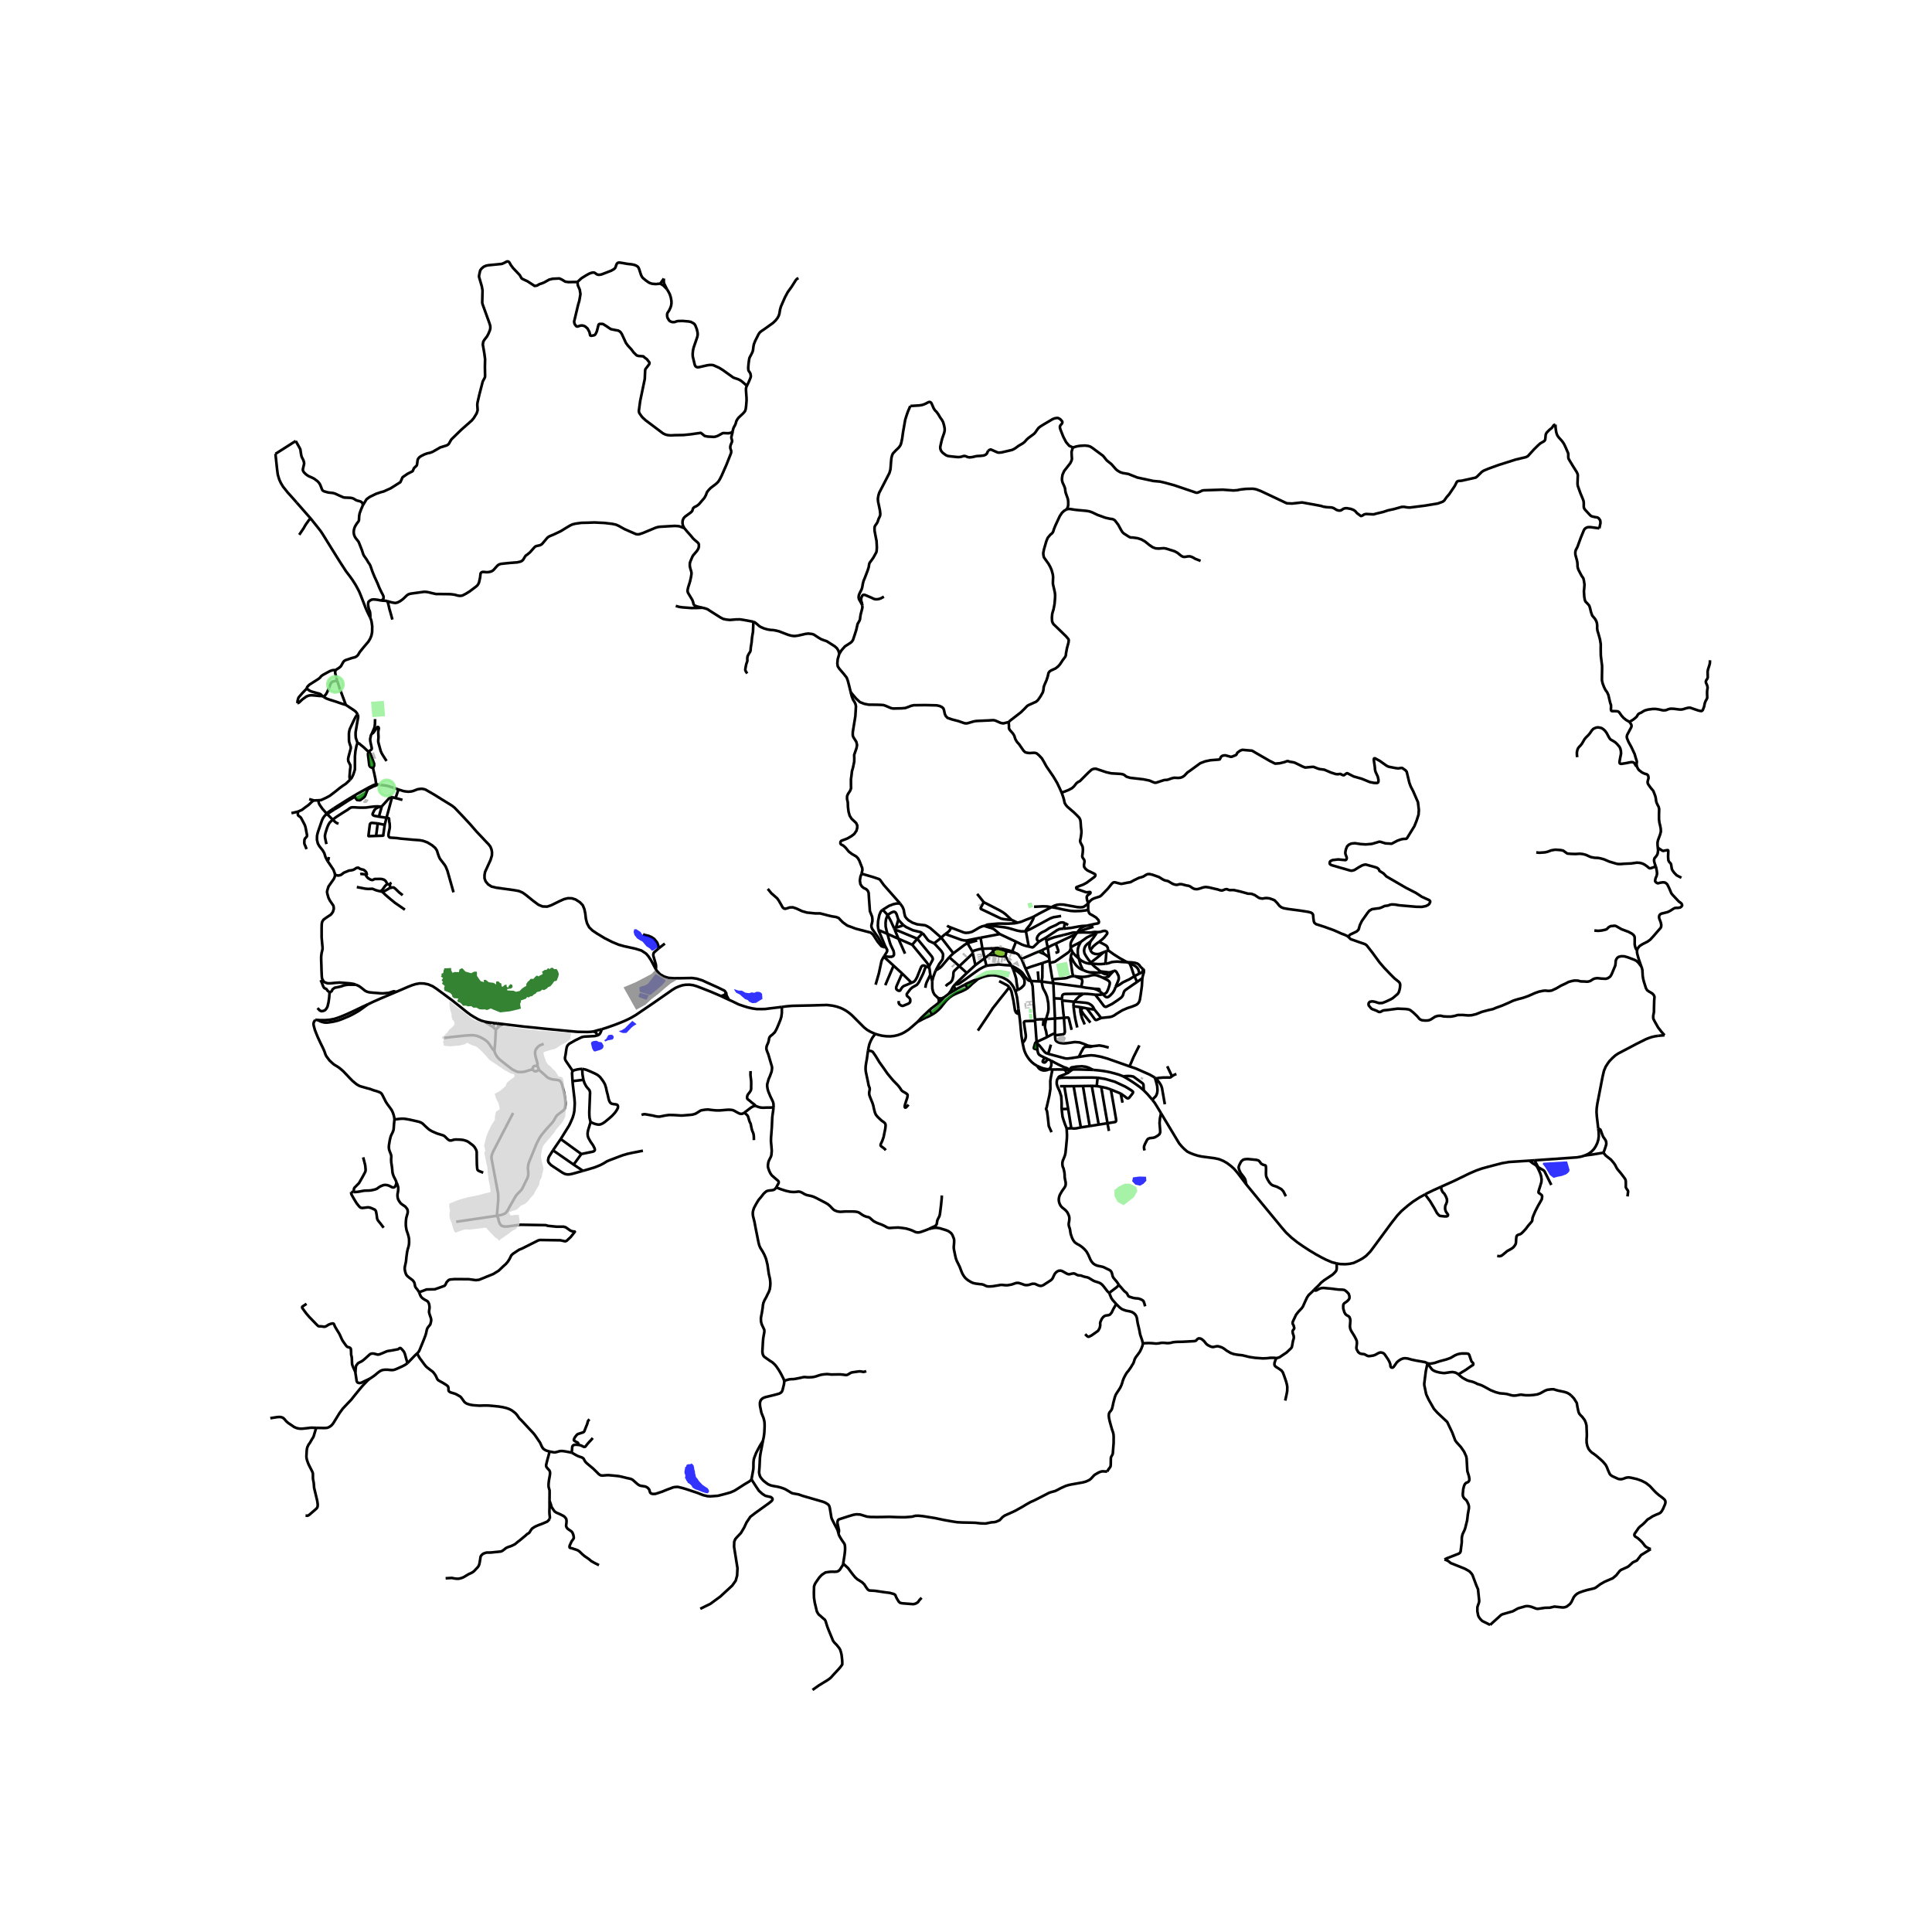 <svg xmlns="http://www.w3.org/2000/svg" xmlns:xlink="http://www.w3.org/1999/xlink" width="960" height="960" viewBox="0 0 720 720"><defs><style>*{stroke-linejoin:round;stroke-linecap:butt}</style></defs><g id="figure_1"><path id="patch_1" d="M0 720h720V0H0z" style="fill:#fff"/><g id="axes_1"><path id="patch_2" d="M90 640.427h558V86.773H90z" style="fill:#fff"/><g id="LineCollection_1"><path d="m378.374 369.311-.594-1.339-.622-.968-.73-.897-1.09-.905-1.253-.696-1.07-.455-1.348-.427-1.392-.18-1.166.023-1.542.247-1.372.411-1.68.688M364.514 364.813l-1.713.61-2.747 1.249-.697.403M360.19 368.566l.47-.373.9-.778.777-.777.857-.7 1.32-1.125M378.374 369.311l.984-.406M379.552 376l-.333-2.835-.252-1.72-.386-1.487-.207-.647M132.525 366.958l.546.188.666.321.785.531 1.562 1.25.801.373.77.187 1.403.15 2.799.21.84.029 2.046-.165.555-.15 1.233-.403.254-.052.301.052.54.176" clip-path="url(#p31ba4b2b5f)" style="fill:none;stroke:#000"/><path d="m180.806 380.77-1.467-.408-1.201-.527-1.455-.819-1.293-.8-1.38-1.024-5.582-4.456-5.749-4.244-1.411-.935-1.681-.71-1.538-.314-1.602-.06-1.499.262-1.34.411-1.729.688-2.26.98-1.994.841M137.141 374.261l1.796-.858 2.835-1.253 5.853-2.495M349.833 373.71l-3.219 2.48M349.833 373.71l2.01-2.038M349.61 371.92l.201.449.084.447-.062.894M397.288 398.575l.93.007M397.288 398.575l-.758-.004M397.288 398.575l.14.47.024.299M396.548 397.72l.29.34.198.252.252.263M429.417 409.839l-.935-1.1-.916-1.047-1.33-1.345M418.573 401.107l1.573.906 1.652 1.025 1.489 1.003 1.55 1.112 1.4 1.194" clip-path="url(#p31ba4b2b5f)" style="fill:none;stroke:#000"/><path d="m418.573 401.107 1.534-.111 1.221.015 1.051.192 3.414 2.497.23.272.118.246.096 2.129M595.622 420.574l.173 1.462.027 1.425-.183 1.284-.379 1.252-.58 1.207-.675 1.028-.983 1.017-1.082.757-1.289.604M571.935 432.417l2.738-.192 13.04-.912 1.59-.285 1.348-.418" clip-path="url(#p31ba4b2b5f)" style="fill:none;stroke:#000"/><path d="m597.543 429.58-3.925.65-2.967.38M498.142 470.852l-1.736-.436-2.133-.907-1.736-.876-2.068-1.137-2.418-1.45-2.486-1.615-2.114-1.474-2.175-1.733-2.023-1.914-1.623-1.884-1.908-2.326-5.566-6.744-5.676-6.921M432.682 414.87l2.82 4.7 3.913 6.5.92 1.111 1.017 1.029 1.106.945 1.194.587 1.273.491 1.397.446 1.498.322 4.774.628 1.641.344 1.689.688 1.403.807 1.48 1.13 1.126 1.02 1.3 1.53 3.247 4.287" clip-path="url(#p31ba4b2b5f)" style="fill:none;stroke:#000"/><path d="m479.205 445.827-.936-1.854-.769-.822-1.602-.868-1.57-.515-.579-.359-.682-.755-.61-.995-.512-1.065-.11-.445-.052-.86.031-1.787-.06-.852-.106-.27-.29-.155-.656-.168-.694-.38-.597-.822-.443-.404-.797-.206-3.204-.314-1.082.083-.615.205-.634.513-.524.912-.415.931-.099.59.253.913.488 1.052 1.195 1.55.335.508.221.44.39 1.807M531.082 445.11l-2.065 1.129-2.371 1.533-1.998 1.525-2.403 2.063-1.49 1.593-2.26 2.886-6.407 8.688-1.38 1.854-1.61 1.652-1.316.943-1.3.725-2.006.957-1.519.329-1.582.153-1.931-.063-1.302-.225" clip-path="url(#p31ba4b2b5f)" style="fill:none;stroke:#000"/><path d="m489.708 480.661 1.792-1.72.857-.948 1.118-.89 3.171-2.11.936-.919.365-.486.161-.425.06-.757-.026-1.554M407.337 398.71l2.245.209 1.828.24 2.107.39 1.87.48 1.65.486 1.536.592M392.215 398.568l-1.404-.077M396.53 398.57l-.6.01-.996-.02-2.72.008" clip-path="url(#p31ba4b2b5f)" style="fill:none;stroke:#000"/><path d="m391.88 421.945-1.03-2.295-.357-3.32-.293-2.199-.38-.921.226-.468 1.032-4.516.364-2.378-.008-1.697-.024-1.189.19-1.323.405-2.05.21-1.021M341.906 380.858l1.183-.615.864-.475 1.106-.531 1.25-.546 1.335-.744M326.175 385.297l1.05.326 1.44.347 1.65.214 1.562.03 1.348-.15 1.443-.33 1.427-.53 1.03-.546 1.475-.957.965-.812 2.34-2.031M346.614 376.19l-3.224 3.066-1.484 1.602M360.19 368.566l.035-.066.086-.266.024-.284-.075-.31-.218-.292-.337-.187-.348-.086M347.644 377.947l.512-.332.832-.618.904-.788.825-.875.662-.86.805-1.002.745-.845.96-.882.999-.718.896-.479 1.364-.606 1.17-.459 1.872-.917" clip-path="url(#p31ba4b2b5f)" style="fill:none;stroke:#000"/><path d="M346.614 376.19v.479l.078.384.272.46.335.262.345.172M359.357 367.075l-2.812 1.48M355.606 367.186l.402-.425M355.606 367.186l-.473.634-.758 1.395-.356.511-.562.715M356.545 368.555l-.32-.037-.314-.155-.195-.35-.083-.362-.027-.465M353.457 370.441l-1.614 1.231M356.545 368.555l-1.891 1.137-1.197.75M370.83 353.726l.654-.024.686.003 2.934.75M370.83 353.726l-.027-.116-.07-.097-.105-.064M370.39 354.011l.123.021.122-.024.103-.067.069-.1.022-.115M148.494 294.224l1.68.538.722.15 1.222.134 1.007-.075.765-.167 1.74-.663.714-.112.832-.074.857.141.587.195 3.148 1.817 2.624 1.638 4.068 2.513.92.725 3.14 3.286 2.878 3.107 2.133 2.468 1.967 2.079 1.553 1.66 1.04 1.077.673.874.428 1.107.167 1.002-.04 1.167-.5 1.653-1.3 2.848-.737 1.623-.214 1.182.008 1.226.428 1.152.928 1.099 1.253.8 1.68.411 6.772.942 1.745.315 1.356.583 1.253.882 2.72 2.199 1.934 1.443 1.53.636 1.737.066 1.475-.486 3.25-1.6 1.587-.703 1.427-.344 1.467.038 1.396.441 1.594 1.032 1.078 1.114.599 1.477.329 1.567.245 2.07.413 1.586.809 1.533 1.228 1.19 1.761 1.18 2.823 1.698 2.743 1.39 2.45 1.018 2.15.59 4.06.882 2.259.703 1.705 1.122.88.998.983 1.507 1.808 3.38M270.428 369.722l-.238-.314-.274-.254-2.378-1.156-4.013-1.809-1.84-.845-2.061-.635-1.752-.24-3.577.068-3.132.03-2.054-.143-1.593-.478-1.483-.838-1.102-1.136-.5-.718M245.447 353.455l-1.777 1.548-.218.691.043.565.365 1.241.587 2.034.04.875-.056.845M148.494 294.224l-1.079 3.19M140.81 292.436l2.442.24.944.15 2.379.71 1.919.688M140.255 292.69l-.071-.463M140.255 292.69l.555-.254M136.96 294.218l.488-.271 1.72-.89 1.087-.367M270.428 369.722l-.036.383-.085.252-.121.27M270.721 370.754l-.02-.318-.07-.37-.203-.344M268.632 371.18l.993.474M224.227 383.576l2.397-.774 2.841-1.013 2.628-1.042 1.543-.682 1.478-.742 1.752-1.007 6.563-4.462 7.166-4.992 1.236-.746 1.136-.479 1.246-.43 1.26-.214 1.488-.03 1.37.189 1.34.398 1.76.67 3.474 1.368 3.727 1.592M270.186 370.627l-.559.27-.533.191-.462.092M271.7 372.62l-1.55-.721M271.7 372.62l-.211-.339-.327-.583-.3-.554-.14-.39M291.373 375.259l-4.512.546-1.712.224-1.503.026-1.571.002-1.767-.256-1.622-.379-1.622-.498-1.763-.6-2.435-1.192-1.165-.512M270.15 371.899l.106-.2.144-.27.321-.675M270.186 370.627l-.242.407-.111.213-.091.18-.117.227M270.15 371.899l-.525-.245M351.843 371.672l-.77.338-.432.079-.451-.038-.58-.13" clip-path="url(#p31ba4b2b5f)" style="fill:none;stroke:#000"/><path d="m347.422 365.637-.01 1.732.038 1.07.313 1.29.51.939 1.338 1.253M392.556 366.38l-.373-1.41M392.556 366.38l.237 5.674M392.556 366.38l10.366 1.361M388.159 365.775l2.04.302 2.357.304M390.46 353.118l.549 3.717M390.46 353.118l-.554-2.577M393.433 351.654l-1.406.631-1.566.833M388.318 354.12l.79-.383 1.353-.62M391.116 358.006l-.107-1.171M391.116 358.006l.063.831M391.116 358.006l-2.633.893M382.2 361.01l-1.507-3.635M384.192 365.59l-.602-1.516-.593-1.362-.797-1.702" clip-path="url(#p31ba4b2b5f)" style="fill:none;stroke:#000"/><path d="m388.483 358.899-1.45.463-.492.173-2.1.665-2.241.81M384.192 365.59l2.884.139M376.968 359.893l1.203.625.88.497 1.068.702.841.76.503.676.603.872 1.062 1.197.268.191.23.088.566.09M385.715 379.968l-.49-6.025-.384-6.353-.218-.885-.43-1.115M387.175 354.636l-.38.111-1.145.473-4.957 2.155M378.367 355.16l.519.179.606.408 1.2 1.628M378.367 355.16l-.324-.206-.456-.23-.393-.145" clip-path="url(#p31ba4b2b5f)" style="fill:none;stroke:#000"/><path d="m377.081 354.9.396.116.41.088.48.056M379.552 376l.266 1.88M379.552 376l-.097.487-.105.232-.206.168-.242.118-.267.035-.258-.02" clip-path="url(#p31ba4b2b5f)" style="fill:none;stroke:#000"/><path d="m378.377 377.02.178.219.232.24.377.247.654.153M376.163 367.887l.753 1.524.75 3.4.617 3.85.094.358M381.094 388.752l-.447-2.782-.51-5.467-.319-2.624M372.344 365.635l3.03 1.567.789.685M364.427 384.082l3.441-5.122 2.141-3.267 2.593-3.298 1.998-2.497 1.563-2.011M385.74 380.429l-.025-.461M385.74 380.429l.577 7.88M381.094 388.752l.83-1.144.276-.692.096-.635-.02-.543-.69-4.671.063-.217.133-.183.246-.103 1.858-.086 1.853-.049M139.78 267.983l-.049 1.87-.142 1.159-.405.987-.634 1.458M137.288 280.158l1.15-.845.104-.3v-.239l-.547-2.557-.047-.846.332-1.503.27-.41" clip-path="url(#p31ba4b2b5f)" style="fill:none;stroke:#000"/><path d="m144.053 283.612-1.443-2.265-.42-.726-.318-.755-.808-2.954-.111-.524.008-.515.095-1.144-.08-1.496.008-.778.199-.95-.04-.314-.174-.232-.302-.037-1.34 1.884-.31.382-.467.27M130.478 290.552l.619-.718.586-1.219.587-1.862.008-4.883.183-1.982.396-1.974.38-1.047M137.288 280.158l-1.256-1.208-.61-.565-.465-.378-.391-.298-.682-.61-.36-.127-.286-.105" clip-path="url(#p31ba4b2b5f)" style="fill:none;stroke:#000"/><path d="m133.324 266.24.128.576.023.502-.428 2.4-.277 1.69-.238 1.406-.024 1.032.087 1.13.643 1.891" clip-path="url(#p31ba4b2b5f)" style="fill:none;stroke:#000"/><path d="m130.478 290.552-.162-.509-.06-.564.199-2.524.158-1.099-.076-.756-.741-1.428-.063-.837.19-.965.801-2.954-.008-.568-.222-.666-.365-1.174-.071-.523-.024-2.595.111-.86.222-.853 1.411-3.036.683-1.361.404-.613.46-.427M128.876 262.681l3.07 2.042.641.5.737 1.017M120.594 259.692l.297.2.825.448 1.316.48 1.103.336.95.291 1.666.584 1.182.392.943.258M125.665 253.692l.983 3.006 2.228 5.983M118.584 298.255l1.094-.098 1.733-.793 1.42-.751 1.169-.879 1.257-.965 1.316-1.069 1.09-.804 1.221-.819.995-.923.6-.602M118.584 298.255l-1.586.059M121.68 303.117l-1.463-1.625-1.058-1.495-.294-.569-.166-.691-.115-.482M116.998 298.314l-1.776-.509M111.067 302.468l1.459-.65.535-.408.448-.352.583-.43.904-.646.733-.703.484-.46.388-.288.397-.217M108.613 303.018l.947-.195.888-.217.62-.138" clip-path="url(#p31ba4b2b5f)" style="fill:none;stroke:#000"/><path d="m114.239 316.455-.357-.964-.413-.942-.071-.464.055-1.04.159-.485.317-.36.437-.478.055-.374-.055-.418-.23-1.152-.167-.92-.174-.781-.226-.655-1.372-2.613-.302-.344-.717-.49-.166-.318-.02-.692.075-.497M347.422 365.637l-.736-2.345M348.717 361.645l-.198.479-.752 2.046-.345 1.467" clip-path="url(#p31ba4b2b5f)" style="fill:none;stroke:#000"/><path d="m348.126 351.559.577.565 2.057 2.236.588.94.114.615-.104.929-.079.645-.457.663-.862 1.184-1.243 2.309M353.774 356.728l-1.964 2.325-.795.937-.695.677-.792.512-.81.466M376.968 359.893l.61 1.367M367.618 359.927l1.166-.195 1.7-.138 1.741-.176 2.236.232 1.769.104.738.14M374.696 356.378l1.118 1.807 1.154 1.708M357.509 360.058l-1.773 1.645-.329.463-.107.565-.036.946-.264 1.247-.247.559-.531.642-1.178.763-.36.359-.246.28M353.774 356.728l3.735 3.33M353.774 356.728l1.51-1.458M360.3 362.598l3.183-2.926M360.3 362.598l-4.292 4.163M360.3 362.598l-2.791-2.54M364.174 350.469l-3.643 1.034M369.149 353.453l-3.025.129M369.149 353.453l.202.104.377.098.46.079M370.279 353.518l-.355-.082-.436-.035-.339.052M360.165 350.501l5.253-1.043M360.531 351.503l-.154-.347-.163-.427-.05-.228M352.308 348.082l5.962 2.176.955.195.94.048M355.285 355.27l4.166-3.139.628-.395.452-.233M362.344 354.56l-1.437-2.432-.376-.625M363.483 359.672l3.443-2.556M363.483 359.672l-.925-4.364M355.285 355.27l-4.494-5.817M350.791 349.453l-2.665 2.106M352.308 348.082l-.222.16-.608.53-.687.681M335.46 336.727l.88 1.25.445 1.038.23 1.347.301 1.211.611.793.705.635 1.467.89 1.65.568 1.506.187 1.491.18.856.389 1.031.613 4.158 3.625" clip-path="url(#p31ba4b2b5f)" style="fill:none;stroke:#000"/><path d="m328.959 339.05 2.339-1.455 1.562-.606 1.158-.262.798-.04.645.04" clip-path="url(#p31ba4b2b5f)" style="fill:none;stroke:#000"/><path d="m321.084 325.608 1.444.421.492.143 2.656.775 1.948.686.2.13.146.132 1.417 1.953 6.074 6.88M327.369 346.587l2.528 6.027M327.369 346.587l3.35 1.433M328.959 339.05l-.44.347-.313.404-.497 1.177-.463 2.277-.095 1.69.154 1.223.064.419M329.542 356.28l.757-1.195.277-.501.064-.337-.056-.347-.38-.718-.307-.568M329.28 352.935l.135.036.156-.023.101-.084.225-.25M391.696 395.28l-1.244-.586M390.81 398.491l.289-.194.275-.327.103-.144.136-.271.12-.382.062-.276.026-.292-.022-.288-.019-.298-.043-.388-.041-.351" clip-path="url(#p31ba4b2b5f)" style="fill:none;stroke:#000"/><path d="m396.548 397.72-2.172-1.03-2.68-1.41M386.462 397.2l-1.017-.619-.945-.766-.849-.916-.741-1.029-.507-.822-.365-.8-.206-.509-.287-.914-.223-1.096-.228-.977M393.158 379.572l-.365-7.518M393.158 379.572l-3.334.255M393.158 385.028l.01-1.55-.01-3.906M396.49 379.32l-.853.067-1.103.077-1.376.108M386.317 388.309l.025.43M390.2 386.492l-.269.139-.442.214-1.433.662-1.739.802M386.633 391.173l-.99-.294-.184-.063-.13-.109-.056-.142.084-.419.416-1.398.13-.198.151-.125.263-.116M430.794 401.912l-.42-.324M434.099 411.527l-1.054-6.012-.328-.99-.7-1.146-1.223-1.467M436.765 401.092l-.446.353-.384.129-.783-.019-1.687.013-1.564.14-1.107.204M430.373 401.588l.313 1.023.244.82.337 1.397.09 1.43-.061.712-.11.513-.248.646-.234.405-1.287 1.305M432.682 414.87l-1.632-2.72-.738-1.164-.895-1.147M436.765 401.092l.546-.358.47-.254.63-.23M393.158 385.028l.045.799M390.2 386.492l1.492-.81 1.466-.654M407.076 389.905l1.263-.137 1.367-.16 1.476.255 2.007.544M393.203 385.827l.006.687.095.893.196.448.389.335.59.311.598.18 1.172.145.92-.025.721-.087 1.149-.15 1.412-.22 1.077.068.818.075 1.487.511 1.636.679.777.136.83.092M402.042 393.889l.925-1.916.026-.044.262-.442.125-.211.372-.684.397-.367.714-.16 1.102.036h.599l.512-.196M389.824 379.827l.357-1.226.26-.846.209-.746.097-1.05-.034-1.061-.07-1.154-.188-.994-.242-1.256-.488-1.282-.535-1.036-.396-.706-.242-.7-.098-.499-.295-1.496M387.076 365.729l.365.018.453.021.265.007M388.483 358.899l-.037 5.399-.287 1.477M387.076 365.729l-.304-3.728M395.746 372.195l-1.434-.076-1.519-.065M395.746 372.195l.086.675" clip-path="url(#p31ba4b2b5f)" style="fill:none;stroke:#000"/><path d="m403.68 370.355-5.34.028-1.44.037-.383.058-.341.141-.286.32-.075.391-.07.865M410.041 362.016l2.292.25.69.102.515.002.686-.17.8-.336M413.797 363.125l.596-.612.632-.649M415.754 367.756l.695-1.609.23-.567.245-.727.011-.537-.047-.288-.076-.463-.257-.442-.36-.736-.412-.469-.323-.135-.435.081M413.797 363.125l-.65-.014M412.563 364.245l.524-.297.147-.11.563-.713M412.563 364.245l.27-.51.313-.624" clip-path="url(#p31ba4b2b5f)" style="fill:none;stroke:#000"/><path d="m410.495 362.396.817.451.54.17.742.091.552.003M403.596 361.499l-.416-.163-.39-.205-.568-.316-.778-.663-.446-.456-.877-1.232-.375-.7-.683-1.199M399.953 363.76l-.121-.446-.18-.613-.561-3.933-.194-.952.043-.402.085-.412.038-.437M399.752 354.919l-.32.455-.176.358-.083.245-.11.588M410.898 364.343l.935.448 1.06.546.492.446.212.443-.04.539-.096.419-.214.675-.24.7-.257.604-.206.445-.382.484-.318.197-.723.252M408.147 370.699l1.106.017h.875l.993-.175M409.825 369.452l.571.427.725.662" clip-path="url(#p31ba4b2b5f)" style="fill:none;stroke:#000"/><path d="m415.754 367.756-.298.833-.288.616-.522.809-.767.814-.71.622-.35.146-.289.047-.367-.093-.546-.4-.496-.609" clip-path="url(#p31ba4b2b5f)" style="fill:none;stroke:#000"/><path d="m423.758 365.941-1.653 1.123-1.828 1.275-.856.617-.376.355-.262.565-.298 1.02-.261.441-.476.509-1.21.882-2.16 1.44-1.74.852-.357.183-.381.004-.404-.195-.555-.708-1.289-1.726-1.505-1.88M403.68 370.355l1.585.04 1.37.131 1.512.173M396.49 379.32l.364 5.241-.193.626-.343.223-.347.073-2.768.344M400.047 374.993l.158 1.149.269 2.048.27 1.578.72 3.16" clip-path="url(#p31ba4b2b5f)" style="fill:none;stroke:#000"/><path d="m400.343 373.316.523-.656 1.025-1.05.45-.366.58-.36.76-.529M395.832 372.87l4.51.446M396.49 379.32l-.084-.965-.122-.845-.452-4.64M400.047 374.993l.007-.487.031-.437.258-.753" clip-path="url(#p31ba4b2b5f)" style="fill:none;stroke:#000"/><path d="m407.861 376.237-.52-1.005-.557-.613-.612-.409-.659-.326-1.022-.19-4.148-.378M407.861 376.237l1.359 1.661 1.124 1.474M405.024 375.81l3.069 4.149.207.145.21.004.24-.03 1.594-.706M425.715 364.543l-.168 2.895-.405 2.938-.337 2.15-.285.856-.432.606-.607.49-1.404.575-1.942.644-1.899.821-2.069 1.256-1 .686-.84.388-.809.18-3.174.344M400.047 374.993l2.57.346M407.861 376.237l-2.837-.427M402.617 375.34l.746.137M402.607 376.545l-.02-.594.03-.612M402.607 376.545l.028.368.173.96.42 1.547.685 1.578.305.78M403.363 375.477l.91.163.751.17M425.715 364.543l-1.957 1.398M425.943 361.052l.317.408.04.4-.033.598-.17.52-.207.736-.175.83M402.928 376.583l.82 1.278.913 1.144 1.709 2.094M375.104 354.455l.112-.458M375.104 354.455l-.408 1.923M375.104 354.455l1.334.282.643.163M367.618 359.927l-.692-2.81M356.008 366.761l.295.12.468-.03.563-.21 2.494-1.716 2.775-2.026 2.332-1.645 1.514-.841 1.17-.486M366.926 357.116l1.783-1.315M366.926 357.116l-.802-3.534M365.418 349.458l.047.27.074.4.585 3.454M362.344 354.56l.576-.245.892-.28 1.166-.31 1.146-.143M370.279 353.518l-.069.1-.022.116M370.628 353.449l-.124-.022-.122.025-.103.066M401.008 348.072l.408-.525M399.001 353.056l-.022-.725.004-.391.035-.293.04-.3.194-.477.343-.635.2-.307.519-.781.694-1.075M393.433 351.654l5.28-2.475 2.295-1.107M391.179 358.837l1.004 6.133M399.053 353.442l-.306.784-.18.313-.28.268-.465.356-4.108 2.838-.484.355-.353.116-1.698.365M401.707 347.164l-.291.383M404.63 345.063l-.731.256-.618.3-.642.451-.401.42-.53.674" clip-path="url(#p31ba4b2b5f)" style="fill:none;stroke:#000"/><path d="m407.512 345.366-2.805.866-2.25.816-.365.092-.385.024M389.753 349.458l.153 1.083M396.437 346.08l-.929.058-.692.097-.89.424-4.173 2.8M387.127 350.981l1.29-.8 1.336-.723M387.175 354.636l1.143-.516M389.068 355.49l-1.053-.42-.84-.434M389.068 355.49l.784.489 1.157.856M366.705 345.05l.65-.12M372.596 348.103l-1.71-1.434-.504-.411-.793-.36-.988-.272-1.896-.577M354.493 345.71l4.577 1.76.777.178 1.174-.078 1.181-.299 1.253-.692 1.51-.9.965-.416.775-.214M354.493 345.71l-.93-.376-.353-.194-.229-.224M352.308 348.082l1.034-.766.463-.442.688-1.164M343.786 347.783l.377.37 1.626 2.154.432.363.606.287 1.3.602M372.596 348.103l-7.178 1.355M378.596 350.914l-2.914-1.348-3.086-1.463M377.081 354.9l.113-.32M377.194 354.58l1.032-2.575.274-.789.096-.302M383.378 352.748l-.547-.112-1.023-.262-1.048-.386-.903-.459-1.26-.615M405.521 339.105l.31 1.064.314.406 1.078.59 1.232.755.861.913.245.691-.096.388-.237.166-.38.109-.42.045-1.224.26-2.575.571" clip-path="url(#p31ba4b2b5f)" style="fill:none;stroke:#000"/><path d="m396.437 346.08.37-.024 2.316-.258 2.802-.51 1.205-.178.69-.06.81.013M401.416 347.547l-.791-.03h-.469l-.458.072-3.594.923-3.128.752-1.668.58-1.402.697M408.92 347.372l-.688-.064-.687.05-1.129.195-.937-.026-1.822-.044-1.613.024-.628.04M408.92 347.372l-.369.563M409.613 350.997l1.098-.87.77-.729.82-1.024.28-.372.08-.372-.15-.344-.198-.191-.485-.176-.34-.01-.635.112-.594.221-.492.08-.389.031-.457.02M396.85 344.036l-.437-.186-.59-.09-.48.045-.618.187-.538.357-.655.4-.948.4-.967.425-.665.355-.651.449-.773.504-1.244.577-.984.677-.631.825-.267.761.093.56.632.7" clip-path="url(#p31ba4b2b5f)" style="fill:none;stroke:#000"/><path d="m383.378 352.748 1.325.321.233-.051.298-.198 1.893-1.839M398.064 344.716l-1.215-.68M382.32 347.003l1.236-.553 1.033-.511 5.064-2.73 1.727-.938 1.263-.46 2.797-.443M383.378 352.748l-1.058-5.745M385.273 341.58l-.135.613-.26.616-.934 1.705-1.386 1.744-.171.275-.09.227.023.243" clip-path="url(#p31ba4b2b5f)" style="fill:none;stroke:#000"/><path d="m367.355 344.93 2.432.097 4.77.584 1.318.276 3.213.928 1.447.269 1.317-.004.468-.077M379.247 343.876l1.42-.396 1.929-.806 1.282-.48 1.395-.615M391.862 338.077l-4.745 2.467-1.844 1.035M391.862 338.077l-1.61-.258-1.577-.052-3.319.155M405.521 339.105l.022-2.451M391.862 338.077l1.54.25 2.718.606 2.806.52 1.549.109 2.231-.061 1.605-.177 1.21-.22M395.649 295.396l.575 1.632.293 1.017.238 1.166.483.816.563.65 2.45 2.11 1.063 1.03.9.936.377.785.11.628.136 2.034.174 1.443-.008.808-.19 1.495-.286 1.406.111.576.746 1.443.099.33.091.949-.071 1.062-.175 1.278.032.367.175.366.499.703.143.56-.222 1.43.079.672.515.722.702.572 1.63.777 1.03.509.27.232.032.292-.095.314-.286.328-1.582 1.182-1.312.972-1.316.703-2.343.868-.17.13-.044.232.102.27.29.19 1.293.426 1.85.659.506.07.93-.121.244.037.113.146-.008.133-.123.258-1.013.729-.222.407-.042.319.096.803.206.661.256.746M502.37 349.028l-.543-.329-.73-.329-1.101-.408-2.823-1.26-3.537-1.278-2.085-.673-1.118-.359-.595-.486-.222-.59-.174-1.264-.084-1.062-.158-.378-.286-.306-.523-.27-1.059-.247-2.87-.444-4.417-.584-1.697-.306-.856-.352-.706-.546-.872-1.106-.912-.927-.793-.345-1.15-.388-1.03-.12-.738.053-.706.15-.674-.068-.69-.172-.657-.427-.96-.65-1.146-.438-.706-.06-.725-.022-.694-.213-2.216-.606-2.276-.515-.757-.008-.848.034-.508-.15-.432-.202-.369-.011-.488.123-.852.348-.48.015-.626-.15-.682-.231-1.507-.34-1.831-.438-1.158-.134-.92.15-1.213.41-.856.225-.603.022-.634-.1-.663-.322-.876-.595-.547-.228-.84-.135-1.035-.265-.82-.217-.69.004-.699.198-.546.052-.492-.086-.836-.284-1.753-1.035-.52-.11-.717-.167-.643-.307-1.478-.92-2.351-.837-1.186-.277-.642.03-.503.184-1.186.729-.825.276-.713.165-1.888.912-1.316.726-1.11.186-2.133.427-.313-.004-.278-.052-1.047-.26-.713-.197-.436-.063-.373.09-.483.362-1.598 1.978-2.038 2.09-.5.5-.471.304-2.066.665-.77.382-.786.652-.654.837M391.862 338.077l1.063-.554 1.003-.318 1.039-.134 1.364.047 5.201.942 1.134.07.781-.071.556-.2.867-.62.673-.585M375.9 269.09l.112 1.376-.009.807.128.486.329.445 1.003 1.122.503.8.44 1.361.595 1.006.876.98.488.74 1.134 1.615.562.502.643.201 1.015.113 1.613-.097.556.06.464.164.824.688 1.094 1.162.762 1.283.951 1.735 2.617 3.828 1.364 2.304.864 1.802.82 1.823" clip-path="url(#p31ba4b2b5f)" style="fill:none;stroke:#000"/><path d="m502.37 349.028.845-.757 2.379-1.142.694-.662.503-1.731.737-1.51 2.038-2.91.706-.881 1.047-.613 2.053-.281.678-.086.67-.22 1.309-.602 1.308-.173.674-.284.647-.116 1.216.049 1.594.276 6.407.554 2.046.019 1.471-.296.809-.404.428-.362.365-.774-.052-.325-.285-.326-2.783-1.264-2.157-1.413-3.775-1.944-7.255-4.21-1.11-1.155-1.506-.928-.187-.564-.635-.557-.808-.288-3.47-.96-.674.097-.685.235-1.15.636-1.72 1.084-.996.25-.559-.063-6.95-2.008-.466-.247-.208-.237-.036-.59.262-.433.757-.374 2.11-.254 2.779.254.301-.19.147-.415-.024-.423-.46-1.264-.048-.616.223-1.107.451-1.107.658-.628.913-.411 1.308-.135 2.284.337 1.815.112 2.244-.195 2.106-.617.583-.194.48.026 1.882.583 2.312.135 2.184-1.144 1.348-.479.904-.172.991-.018.302-.247 2.743-4.446.856-2.139.706-2.19.115-1.776-.337-2.869-1.768-4.06-.927-1.795-.516-1.405-.976-4.069-.42-.53-1.282-.898h-.317l-1.152.165-.833-.09-2.728-.531-.784-.381-2.514-1.788-1.78-.972-.254.015-.159.146-.043.438.389 2.677.055.89.182.814.841 1.818.27 1.185-.013.7-.162.366-.337.153-1.146-.034-1.546-.306-3.077-1.253-2.957-.841-2.371-1.212-.302.074-.935.678-.52-.058-.769-.402-.25-.015-.757.109-.745-.056-1.788-.565-2.506-1.073-1.67-.213-.752-.21-1.574-.628-.817.026-2.296.225-.884-.337-3.001-1.47-.626-.164-1.376-.217-.492-.21-.428.023-.868.326-1.843.456-1.706.134-2.002-1.013-6.613-3.817-3.615-.31-.825.317-.988.722-.344.669-.282.269-1.487.595-.42.011-1.968-.533-.722.052-.478.172-.408.307-.448.926-.266.114-3.263.256-1.942.415-1.824.692-3.846 2.811-.96.658-1.078 1.152-.749.508-.741.27-.821.082-1.57-.06-.928.224-1.514.539-1.277.1-2.958.966-.448.022-.535-.16-1.503-.648-2.252-.46-4.991-.572-1.332-.415-.837-.658-.491-.224-.833-.15-3.529-.217-1.816-.41-3.885-1.302-.809.037-.757.28-1.269 1.145-3.123 3.133-.718.363-.56.43-.998 1.26-.674.587-1.36.722-2.486.955M379.247 343.876l-2.296-1.08M367.355 344.93l.315-.243.496-.146 3.635-.336 4.02.008 2.173-.12 1.253-.217M366.606 336.214l5.853 3 1.372.815.865.647 2.255 2.12" clip-path="url(#p31ba4b2b5f)" style="fill:none;stroke:#000"/><path d="m366.606 336.214-1.097 2.063-.045.202.035.165.094.117 7.436 3.554 1.004.218 1.59.177 1.328.085M366.606 336.214l-2.445-3.078M412.987 354.156l-.663.3M409.613 350.997l1.34.67 1.165.636.389.337.28.471.2 1.045M420.061 358.588l-2.754-1.505-2.25-1.43-2.07-1.497M406.34 354.061l1.12-1.4.938-.813.631-.465.584-.386" clip-path="url(#p31ba4b2b5f)" style="fill:none;stroke:#000"/><path d="m411.388 354.82-1.648.654-.798.106-.937-.1-.852-.336-.467-.47-.346-.613" clip-path="url(#p31ba4b2b5f)" style="fill:none;stroke:#000"/><path d="m406.346 350.916-.252.984-.105.81.134.756.217.595M411.932 359.17l1.148-.199 1.241-.43 1.072-.129 1.057-.056 1.45.13 1.018.061 1.143.041M420.983 358.973l-.436-.18-.486-.205" clip-path="url(#p31ba4b2b5f)" style="fill:none;stroke:#000"/><path d="m425.943 361.052-.384-.262-.433-.403-.642-.845-.603-.441-.935-.285-1.293-.172-1.592-.056M424.628 362.807l-1.852.983" clip-path="url(#p31ba4b2b5f)" style="fill:none;stroke:#000"/><path d="m420.983 358.973.91.443.68.316.833.547.545.582.3.546.203.697.174.703" clip-path="url(#p31ba4b2b5f)" style="fill:none;stroke:#000"/><path d="m425.943 361.052-.044.479-.059.347-.115.296-.254.28-.396.19-.447.163M408.551 347.935l-1.139 1.631-1.066 1.35M406.535 358.707l-.852-1.005-.872-1.26-.648-1.13-.176-.978.13-.92.347-.816.657-.74 1.225-.942M406.815 359.175l-.28-.468M410.041 362.016l-1.027-.934-1.149-.894-1.05-1.013M402.039 357.233l.967.775 1.141.624.795.278.786.175 1.087.09" clip-path="url(#p31ba4b2b5f)" style="fill:none;stroke:#000"/><path d="m411.932 359.17-1.523.11-1.302.007-1.468-.128-.824.016M402.798 351.007l1.631-1.208.759-.516 1.158-.54 1.137-.463 1.068-.345M399.053 353.442l-.052-.386M399.053 353.442l.699 1.477M399.001 353.056l.575-.329.407-.273 1.64-.829 1.175-.618M402.039 357.233l-.361-1.643-.034-1.367.06-.626.128-.503.283-.81.683-1.277M403.596 361.499l-.24-.54-.275-.522-.403-.94-.35-1.25-.29-1.014M399.752 354.919l.884 1.011.782.731.62.572M410.041 362.016l.454.38M403.596 361.499l1.29.547 1.22.318 1.323.022 1.644.112.907-.013.515-.089M399.953 363.76l.538.04M392.183 364.97l2.264-.216 2.185-.154.82-.118 1.304-.46.572-.155.625-.106M422.776 363.79l-1.835 1.14-1.096.503-1.367.664-1.434.975-1.29.684M362.558 355.308l-.744.693-4.305 4.057M371.024 355.933l1.134.294 1.324.16 1.214-.009M369.97 354.664l.42-.653M368.709 355.8l.666-.54.596-.596M371.024 355.933l-.245-.326-.395-.48-.413-.463M362.558 355.308l-.214-.748M402.042 393.889l-2.477.394-1.767.211-.698-.04-1.7-.443-4.771-1.283M386.342 388.74l.74.636.443.456 1.711 2.13.525.458.868.308M391.643 389.295l-.479 1.681-.535 1.752M102.654 169.139l7.549-4.802M110.543 187.267l-1.244-1.42-2.078-2.304-1.744-2.184-.793-1.331-.587-1.257-.57-1.87-.27-2.063-.603-5.7M114.294 256.609l.151-.502.325-.426.603-.568 3.259-2.064.595-.478.428-.54.642-.485 2.64-1.451 1-.336 1.141-.06M137.924 230.113l.396.92.167.77.23 1.608-.04 2.146-.254 1.31-.491 1.18-.643 1.077-1.831 2.154-1.388 1.72-.626 1.062-.492.501-.658.374-1.158.292-2.347.785-.555.33-.35.432-.808 1.482-.666.598-1.332.845M125.665 253.692l-.738-2.804-.016-.486.167-.703M317.033 257.956l-.484-1.976-.57-2.235-.453-1.227-1.062-1.346-1.673-1.952-.579-.897-.159-1.084.127-1.504.603-2.064M321.33 225.618l.064.674-.103.605-.531 2.012-.16.957-.098.894-.202.56-.71 1.242-.456 2.068-.503 1.615-.75 2.266-.416.598-.487.434-2.11 1.361-1.237 1.406-.848 1.361M280.76 231.713l.402.157.415.275.665.537.631.58.603.388 1.22.538 1.285.375 1.047.179 1.253.09 1.015.194.999.24 3.425 1.316 1.035.284.658.112.793.056 1.277-.18 1.88-.422.792-.19 1.11-.128 1.428.172.642.228 1.649 1.085 1.01.602 1.044.403 1.058.356 2.994 1.9.82.755.552.886.32 1.17M321.084 325.608l-.412 1.084-.23 1.466.207 1.331.539.871.674.55.548.265.427.206.607.64.273.758.151 2.363.174 2.386.143 2.018.825 2.083.115.984-.024.78-.38 1.56.075.613.253.613 2.367 3.387 1.864 3.37" clip-path="url(#p31ba4b2b5f)" style="fill:none;stroke:#000"/><path d="m286.124 331.254 1.364 1.66 1.19 1.032.935.822.65.913.936 1.615.412.807.587.509.523.06 1.57-.494 1.174-.045 1.412.479 1.997.942 1.793.523 3.235.33 1.728-.016 3.093.808 1.395.314 1.444.225 1.046.403.27.345 1.253 1.27 1.617 1.167 3.14 1.166 3.648.958 1.935.508.856.718 1.84 2.811 1.3 1.526.813.325M475.668 506.115l.682-.131.575-.217.868-.606 1.649-1.1 1.047-.985.71-.684.234-.404.138-.635.298-1.694.262-.811.04-.471-.06-.56-.286-.816-.11-.646-.005-.27.088-.242.444-.621.095-.28-.246-.961-.325-.606-.041-.387.033-.306.226-.555 1.031-2.165.838-1.08.74-.798.495-.518.457-.637.651-1.468.904-1.95.586-.853.61-.584.797-.732.615-.68M531.967 508.118l-.301-.231-.646-.27-.948-.164-2.34-.41-1.684-.356-1.376-.4-1.106-.12-.722.101-.836.34-.805.531-.65.583-.833 1.193-.385.52-.321.22-.297.03-.34-.157-.2-.411-.055-.718-.325-.882-.483-.89-1.317-1.944-.408-.377-.615-.232-.594-.056-.683.232-1.177.658-.706.253-1.304.203-.496.026-.452-.12-.57-.321-.56-.28-.907-.102-.607-.123-.5-.326-.309-.317-.523-.968-.103-.514.12-.98.086-.762-.055-.816-.302-.724-.57-1.099-1.237-1.997-.317-.777-.127-.808.158-2.123-.079-.74-.242-.64-.368-.354-.651-.344-.507-.427-.397-.724-.396-1.361-.024-.913.063-.598.318-.418 1.133-.813.626-.68.187-.453.004-.665-.27-.916-.67-.726-.654-.53-.389-.213-.681-.087-1.452-.052-2.664-.336-2.137-.191-.828-.071-.81.082-.768.282-.995.554-.285.056-.294-.038-.301-.256M425.877 500.602l2.173-.083 1.335.055 1.149.117.555.015.825-.097.833-.165.769-.022.737.052.607.082.765-.026.658-.09.741-.205.714-.094.82-.063 2.2-.036 4.378-.238.567-.175.56-.602.356-.22.301-.034.567.101.444.243.761.662.885 1.088.563.44.923.46.67.21.452.007 1.257-.276.642.026 1.221.377.817.479 1.063.785 1.443.845 1.166.407 1.431.258 1.772.187 1.316.318 1.162.295 2.264.344 2.894.21 1.57-.068 1.288-.157h1.253l.924.101" clip-path="url(#p31ba4b2b5f)" style="fill:none;stroke:#000"/><path d="m478.967 521.953.5-2.287.237-1.271.032-1.548-.143-.86-.325-1.226-.73-2.115-.46-1.204-.499-.673-.999-.718-.928-.568-.5-.419-.213-.463.032-.658.277-.89.42-.938M292.246 514.56l-.286-.808-.96-1.877-.72-1.24-.81-1.197-.587-.763-.99-.942-.984-.628-1.903-1.338-.349-.299-.214-.35-.206-.532-.08-.553-.04-.367.191-3.41.119-1.472.158-.971.2-1.07.078-.613-.04-.538-.206-.471-.348-.733-.381-.807-.278-1.062-.031-.792.008-.695.325-1.683.333-2.116.063-.755.198-.957.413-.972.705-1.27.469-1.003.42-.807.372-1.047.15-1.121.049-.643v-.62l-.048-.674-.127-.949-.38-1.585-.51-3.518-.268-1.095-.214-.89-.309-.845-.428-.987-.571-1.076-.888-1.406-.357-.815-.301-1.114-1.055-5.286-.452-2.422-.515-2.049-.072-.434-.047-.59.024-.576.142-.68.27-.83.34-.656.554-1.031.827-1.35.998-1.18.929-1.189.594-.53.468-.367.436-.15.492-.09 1.007-.112.523-.09.286-.096.277-.173.254-.261.325-.42" clip-path="url(#p31ba4b2b5f)" style="fill:none;stroke:#000"/><path d="m288.28 412.742-.158 1.256-.238 1.653-.095.935-.04.912-.11 2.55-.19 2.586-.112 1.436-.023 1.263.166 1.855.127 1.697-.072.845-.063.71-.172.597-.716 1.422-.23.628-.063.419-.088.553-.023.658.071.396.159.539.293.807.404.838.54.755 1.61 1.398.737.628.166.247.04.205-.016.24-.064.213-.216.389-.13.232-.486.919" clip-path="url(#p31ba4b2b5f)" style="fill:none;stroke:#000"/><path d="m346.245 457.97-.944.381-1.927.703-.777.21-.594.036-.69-.097-.516-.224-.793-.389-.983-.359-1.309-.38-1.546-.24-1.443-.15-1.34.053-1.752.12-.54-.045-.49-.187-.47-.24-.411-.254-.468-.21-.404-.194-.42-.172-.254-.104-.405-.142-.555-.21-.595-.239-.48-.25-.495-.258-.397-.31-.919-.814-.242-.207-.254-.138-.321-.098-.634-.13-.801-.3-.706-.389-1.26-.866-.405-.158-.54-.127-.666-.067-.84-.045-2.569.008-1.815.119-.66-.06-.697-.127-.912-.373-.562-.42-.373-.388-.785-.83-.73-.613-.745-.456-3.616-1.884-1.007-.464-.832-.27-.484-.11-.515-.098-.746-.165-.77-.329-.99-.583-.58-.247-.388-.09-.42-.037-.5.09-1.022.075-.65-.023-.825-.067-1.61-.36-1.974-.634-1.594-.621M397.363 400.076l.442-.156.289-.14.137-.102.143-.144M394.267 401.795l.172-.298.357-.326.832-.348 1.06-.402.675-.345" clip-path="url(#p31ba4b2b5f)" style="fill:none;stroke:#000"/><path d="m397.452 399.344-.04.183-.049.55M395.64 413.3v-2.298l-.15-2.423-.59-1.877-.79-1.727-.297-1.02-.004-.755.108-.701.35-.704M409.034 401.634l-2.183-.067-3.335.007-4.58.05-2.253-.02-1.205.05-1.21.14M397.503 420.547l1.733-.076M416.987 478.862l-.696-1.06-1.086-1.297-.291-.361-.208-.417-.33-1.24-.215-.535-.32-.39-.463-.32-.939-.441-1.032-.522-.628-.21-1.077-.223-.846-.181-.783-.345-.678-.457-.618-.73-.427-.745-.443-1.042-.419-.914-.61-1.048-.745-.853-.888-.794-.92-.66-1.004-.538-.783-.567-.548-.727-.406-.772-.39-1.072-.186-.609-.116-.649-.11-.796-.148-.615-.25-.689-.11-.628.015-.546.179-.913.063-.874-.072-.688-.26-.725-.413-.823-.443-.58-.738-.672-.732-.567-.482-.518-.321-.528-.274-.617-.167-.66-.064-.764.135-.832.271-.83.805-1.395.9-1.267.325-.557.146-.553.005-.815-.278-1.33-.12-.853.01-.55-.088-.975-.143-.703-.194-.842-.305-.691-.12-.762.006-.684.142-.714.398-.957.395-1.013.223-.953.23-2.244.285-3.084.038-1.296-.07-1.512-.058-.981M395.64 413.3l.17 1.44.176 1.471.372 1.204.567 1.654.282.65.296.828M408.714 404.764l.157-1.502.163-1.628M417.639 407.523l1.658 1.175.568.478.369.153.29-.022.312-.243.988-1.227.388-.56.044-.288-.084-.217-.281-.225-.623-.433-1.89-1.15-3.946-1.839-3.513-1.011-2.885-.48M417.639 407.523l-3.652-1.485M417.639 407.523l.693 3.417M400.108 404.779l-3.47.015M400.108 404.779l3.472-.05M402.797 420.152l-1.332-7.544-1.357-7.83M395.012 404.794h1.626M408.714 404.764l1.673.254M406.878 404.677l.946.043.89.044M396.638 404.794l1.439 8.482M399.236 420.471l-1.16-7.195M402.797 420.152l-1.753.359-.844.056-.964-.096M402.797 420.152l3.297-.503M403.58 404.729l3.298-.052M406.094 419.649l-1.267-7.37-1.247-7.55" clip-path="url(#p31ba4b2b5f)" style="fill:none;stroke:#000"/><path d="m409.45 419.108-1.523.251-1.833.29M409.45 419.108l-1.277-7.128-1.295-7.303M409.45 419.108l3.285-.506M413.987 406.038l-1.628-.57-1.972-.45M412.735 418.602l-1.184-6.712-1.164-6.872M412.735 418.602l.527 2.877M413.987 406.038l.998 5.575.915 5.335.06.647-.092.322-.21.205-2.923.48M115.928 193.415l-5.385-6.148M137.924 230.113l-1.174-2.415-.476-1.107-1.38-3.575-.427-1.092-.603-1.451-.666-1.286-.698-1.256-1.173-1.84-.936-1.302-1.459-1.914-2.442-3.784-3.125-5.011-3.14-5.07-.682-1.018-.681-.897-2.934-3.68M111.511 199.301l1.632-2.415.43-.763.34-.576.326-.486.46-.613.246-.37.253-.333.222-.173.508-.157M114.294 256.609l-1.665 1.742-1.332 1.556-.206.52-.179.736-.114.886M120.138 259.387l-.967-.012-1.95-.194-1.095-.075-.587.03-.682.15-.737.322-.619.448-.793.569-.642.583-.392.4-.246.213-.27.142-.36.086M120.594 259.692l.345-.339.547-.628.34-.605.414-.902.202-.445.174-.396.155-.366.19-.494.123-.4.246-.509.31-.388.411-.24.742-.172.872-.116M411.388 354.82l-.923.751-.752.663-3.178 2.473M411.388 354.82l.936-.364M412.324 354.456l-.17 2.401-.222 2.313M400.491 363.8l1.653.194 1.276.063 1.17-.064 1.122-.203.871-.285.805-.124.646-.007.606.085 1.081.379.621.239.556.266M412.563 364.245l-.433.067-.403.048-.318.004-.51-.02" clip-path="url(#p31ba4b2b5f)" style="fill:none;stroke:#000"/><path d="m402.922 367.741.418-1.832-.032-.471-.166-.52-.213-.231-.904-.312-1.534-.575M407.87 368.483l-.45-.06-2.892-.36-1.606-.322M402.042 393.889l2.96-.472 1.641-.145 1.39.123 2.164.41 2.472.695 8.284 2.915M424.614 389.593l-1.058 2.079-1.12 2.26-1.483 3.483M430.373 401.588l-1.029-.6-.893-.504-2.405-1.066-2.698-1.192-2.395-.811M399.361 383.804l-1.054-4.312-.164-.225-.2-.081-1.452.134M377.579 361.26l.637 1.863.476 1.57.158 1.406.23 1.488.278 1.318" clip-path="url(#p31ba4b2b5f)" style="fill:none;stroke:#000"/><path d="m377.579 361.26 1.034.431.646.385 1.237 1.07.967 1.32.337.826.024 1.058-.143.605-.238.37-.928.905-1.157.675M422.776 363.79l-.337-.787-.371-1.128-.413-1.21-.672-1.692M423.758 365.941l-.338-.726-.644-1.425M434.997 397.36l.292.616.21.444 1.266 2.672M339.962 352.086l-5.13-2.238M339.962 352.086l1.883-2.25M346.3 360.065l-.92-1.376-5.418-6.603M328.959 339.05l1.823 1.912M333.216 345.966l-1.206-2.681-1.228-2.323" clip-path="url(#p31ba4b2b5f)" style="fill:none;stroke:#000"/><path d="m330.72 348.02-.342-1.302-.317-1.421-.032-1.391.15-1.249.603-1.695M334.793 342.707l-.676-2.035-.361-.617-.405-.247-.416-.019-.797.319-1.356.854M334.832 349.848l-4.112-1.828M334.832 349.848l2.451 5.553M334.832 349.848l-1.396-3.366M336.691 344.785l-.663-.685-.646-.68-.59-.713" clip-path="url(#p31ba4b2b5f)" style="fill:none;stroke:#000"/><path d="m333.866 345.7.373-1.143.554-1.85M329.542 356.28l.907.203.8.094 1.008-.011.591-.25.301-.412-.003-.767-.151-.777-1.007-2.079-.357-.98-.911-3.28M333.216 345.966l.22.516M333.216 345.966l.65-.266M336.691 344.785l-1.373.504-1.452.411M343.786 347.783l-.723-.4-2.85-.704-2.46-1.15-1.062-.744M346.3 360.065l.06.658M341.845 349.836l5.351 6.535.293.467.144.48-.072.407-1.26 2.34M341.845 349.836l1.941-2.053" clip-path="url(#p31ba4b2b5f)" style="fill:none;stroke:#000"/><path d="m333.436 346.482 1.28.385 7.13 2.97M329.356 356.524l-.128.208-.692 1.313-1.004 4.69-1.214 4.23M329.356 356.524l.186-.243M329.356 356.524l3.65 3.345M339.703 366.249l-3.508-3.463M336.195 362.786l-2.05 4.652-.151.475-.02.44.146.386.583.422.294.079.299-.006.193-.14.36-.617.396-.56.476-.408 2.982-1.26M345.052 360.103l-.734-.285h-.345l-.317.127-.317.337-.282.661-1.284 3.205-.619 1.121-.531.554-.92.426M333.005 359.87l3.19 2.916M333.005 359.87l-3.088 7.292M345.052 360.103l1.308.62" clip-path="url(#p31ba4b2b5f)" style="fill:none;stroke:#000"/><path d="m334.874 373.046.064.729.178.449.753.527.416.115.33-.048 1.8-.737.455-.284.278-.292.067-.359.02-.452-.095-.448-.42-.494-.67-.576-.131-.328.016-.43.693-.946.67-.879.742-.635 1.59-.902.396-.433.468-.688 1.527-3.075 1.03-2.757M346.36 360.723l.065.456.26 2.113M344.853 368.137l.167-1.114.317-.961 1.349-2.77M140.762 306.861l-.602 4.66M140.16 311.52l-2.716.101-.099-.043-.042-.088.533-4.248.151-.328.286-.187.365-.068 2.124.202M140.762 306.861l2.61.532M143.371 307.393l-.527 3.712.012.235-.254.102-2.442.078M144.041 304.76l2.066-7.665M144.041 304.76l-.67 2.633M144.041 304.76l-2.834-.418M169.015 332.54l-2.288-8.068-.626-1.507-.425-.684-1.72-2.236-.34-.718-.39-1.084-.396-1.271-.627-.958-1.173-.994-1.736-1.07-1.65-.598-1.253-.228-2.466-.176-4.647-.419-1.284-.19-2.573-.18-.305-.108-.238-.292-.107-.377-.004-.367.15-.852.306-1.48.043-.535-.043-1.11-.067-.39-.094-.344-.067-1.204-.068-.138-.136-.073-.75-.129M141.207 304.342l1.078-3.83M141.639 300.584l-.975.411-.567.314-.453.43-.34.569-.429.953-.016.291.19.259.433.213 1.725.318M142.285 300.513l-.646.07M146.107 297.095l-.31-.14-.223.017-.213.12-3.076 3.42M217.417 402.427l-4.061.476M216.956 398.349l.119 2.026.342 2.052M220.096 418.178l-.389-1.608-.079-1.016-.016-1.122.278-7.043-.024-.464-.175-.59-.38-.501-.563-.614-.34-.478-.556-1.032-.435-1.283" clip-path="url(#p31ba4b2b5f)" style="fill:none;stroke:#000"/><path d="m216.956 398.349.983.187.619.18.77.306 1.14.486 1.254.576.88.463.523.404.484.426.824 1.062.523.778.492.882.413 1.316.238 1.181.396 1.48.301 1.414.262.83.325.56.31.284.317.172.753.143.444.052.555.075.333.187.175.299.04.426-.08.479-.5.89-.539.762-1.062 1.16-1.158 1.03-1.666 1.361-.76.486-.587.262-.468.135-.58.007-.665-.104-.904-.277-1.245-.531" clip-path="url(#p31ba4b2b5f)" style="fill:none;stroke:#000"/><path d="m216.639 430.074 4.21-.875.369-.112.258-.18.166-.209.04-.344-.143-.493-.5-1.002-.998-1.436-.73-1.315-.253-.689-.08-.807.048-.673.158-.792.912-2.97M213.78 434.016l2.859-3.942M213.78 434.016l3.494 2.319M206.085 428.683l3.838 2.662 3.856 2.67M216.639 430.074l-7.675-5.585M208.964 424.489l-2.88 4.194M213.356 402.903l.115 1.286.622 5.368.036.673.071.774-.031.916-.08 1.282-.055.856-.1.516-.142.68-.38 1.272-.857 1.959-.471.979-3.12 5.025M239.594 428.848l-3.726.717-2.11.464-1.49.433-1.412.509-1.665.643-1.982.748-1.079.464-1.078.673-1.3.687-2.173.882-4.305 1.267" clip-path="url(#p31ba4b2b5f)" style="fill:none;stroke:#000"/><path d="m206.085 428.683-1.444 2.318-.166.359-.12.433-.094.517.006.235.065.333.092.23.162.263.61.673.397.322.825.553 2.149 1.413 1.062.703.754.389.539.168.412.064.745.014.552-.093.678-.135 3.965-1.107M213.503 399.164l.25-.21.275-.123.335-.093.587-.15.848-.142.595-.06.563-.037M213.356 402.903l-.174-2.991.063-.39.097-.192.16-.166M222.348 385.955l-.77.154-3.948.217-.833.201-2.462 1.19-2.2 1.263-.563.553-.294.531-.174.703-.357 2.385-.166.785-.032.389.02.262.051.258.179.366.222.374 1.514 2.206.317.463.31.475.34.434M221.253 384.378l1.534-.438 1.44-.364M222.348 385.955l.436-.134.436-.229.306-.332.261-.43.262-.602.178-.652M185.167 453.073l.507-5.802v-1.645l-.063-.86-.174-.972-2.252-12.008-.016-.875.198-.74.476-1.159 7.382-14.236M170.006 455.315l15.161-2.242" clip-path="url(#p31ba4b2b5f)" style="fill:none;stroke:#000"/><path d="m200.636 398.524 1.849 1.612 1.118 1.024.587.486.96.404.911.232 1.625.187.655.146.29.205.296.307.21.284.223.508.674 2.475.317 1.503.253 1.712.111 1.107.009.845-.104.875-.11.516-.199.44-.365.427-1.38 1.054-.848.658-.234.236-.36.512-.754 1.324-.483.687-.722.785-1.72 1.9-1.594 1.936-.825 1.226-1.102 2.168-2.807 6.894-.175.554-.13.76-.076.765.135 1.607-.024 1.114-.214.838-1.737 3.574-.42.785-.365.456-1.035 1.043-.67.74-.388.613-2.169 3.772-.353.714-.356.614-.619.807-.348.288-.595.257-.702.262-1.36.236-.349.075" clip-path="url(#p31ba4b2b5f)" style="fill:none;stroke:#000"/><path d="m156.151 481.527.976-.286 1.867-.703 3.04-.056 2.475-.873 1.182-.449.32-.409.433-.925.743-.778.532-.213 1.811-.147 5.115.035 1.544.193 1.13.155 1.219-.133 5.297-2.157 2.006-1.237 1.78-1.698.914-.81.751-.89.625-1.002.638-1.312.616-.58 2.225-1.488 1.106-.445 3.263-1.63 1.44-.725 1.363-.691.65-.169 7.632.109 1.748.388.552-.171 1.53-1.424 1.558-1.964-.083-.083-.39-.01-.74-.156-.468-.2-1.742-1.222-.838-.23-1.842.02-.793-.014-3.124-.314-.84-.255-9.396-.152-.633.062-4.378.604-1.264-.025-.873-.327-.52-.617-.435-1.1-.19-.972-.516-.978M200.316 397.45l-.004-.873-.071-.546-.674-2.378-.135-.867-.031-.434.055-.53.15-.54.444-.68.548-.598.594-.44 1.412-.554M200.316 397.45l-.26-.16-.297-.087-.311-.003-.3.08-.264.155-.206.22-.132.265-.048.29.04.29M200.636 398.524l.048-.29-.041-.291-.126-.268-.201-.224M184.24 391.6l-.698-.699-1.29-1.921-.625-.759-.718-.595-1.138-.71-.987-.463-1.074-.412-1.02-.21-.94-.044-.994.045-1.404.093-5.02.528-2.814.35M388.93 379.859l-.053.59-.067.65-.111 1.24M386.633 391.173l-.29-2.434M389.268 394.137l-1.232-.58-.766-.488-.318-.446-.242-.772-.077-.678M326.175 385.297l-.543-.228-1.217-.542-1.2-.69-1.154-.9-4.572-4.577-1-.843-1.094-.783-1.102-.632-1.058-.492-1.404-.47-1.467-.345-2.189-.269-6.288.18-6.573.134-2.1.172-1.84.247M288.28 412.742l-.007-.965-.071-.702-.223-.65-.277-.57-.658-1.36-.714-1.727-.253-.875-.143-.867-.032-.539.032-.508.19-.673.341-1.211.452-1.025.373-1.009.238-.635.095-.561.103-.778-.048-.56-.848-2.887-.516-1.772-.404-.98-.246-.725-.063-.538.087-.591.08-.314.197-.449.246-.53.159-.471.142-.546.096-.688.127-.366.246-.404.333-.3.49-.366.953-.927.713-1.316.625-1.475.755-1.86.333-1.107.19-1.495v-2.161M416.987 478.862l.194.238.143.173.396.418 1.055 1.237.416.405.446.322.35.356.246.469.195.392.228.263.338.134 1.163.383.888.176.852.06.5.07.436.15.491.19.4.246.32.204.231.416.215.626.107.422.16.62M413.498 481.898l.122-.237.274-.233 2.019-1.525.383-.328.225-.234.466-.479M124.02 305.485l-.682.595-.449.467-.36.539-.35.736-.344.871-.246.816-.238.725-.162.691-.107.602.08.77.49 2.282M124.02 305.485l.204-.174.402-.334.579-.427.547-.366.833-.546.674-.422.61-.39.857-.541.816-.494.667-.512.515-.3.496-.119.844-.003.896.074 1.173.049h1.253l1.06-.03 1.018-.138.785-.105 1.459-.157 1.043-.03.888.064M124.02 305.485l.931.86.548.374.658.262M121.954 303.422l2.066 2.063M121.954 303.422l-.274-.305M121.954 303.422l.571-.408.864-.572 1.047-.673.188-.113M121.954 303.422l-.547.179M137.376 280.259l-.088-.101M139.006 286.218l.424-.863-.008-.748-.92-2.543-.523-1.234-.222-.261-.38-.31M139.006 286.218l-.547-.172-.527-.276-.314-.542-.186-1.66-.23-1.75-.075-.77.067-.367.182-.422" clip-path="url(#p31ba4b2b5f)" style="fill:none;stroke:#000"/><path d="m140.184 292.227-.262-1.847-.492-2.333-.178-.707-.246-1.122M284.308 537.04l-.937 4.903-.168 1.37-.155 3.334-.16 2.078.128.718.206.718.27.433.356.472.635.724 1.094.868.674.478.96.419 1.117.254 1.222.202 1.165.27 1.197.395.754.314 1.332.778.555.351.706.374.595.12.832.142.951.179 1.515.538 7.598 2.201.872.357.706.447.448.343.287.486.168.624.443 2.644.159 1.002.238.613.523 1.031.968 1.885.444.852.253.628.23.971M314.23 582.705l.466-2.94.127-.957.098-1.035.017-.786-.039-.797-.118-.662-.306-.52-.676-.963-.772-1.247-.356-.696-.182-.546M412.615 548.421l-1.43-.093-.403-.003-.408.075-.523.18-.61.284-1.133.661-.341.251-1.195 1.295-.523.42-.578.3-.69.3-.614.195-.766.188-4.383.786-.76.171-.95.276-.638.273-1.337.602-1.355.715-.722.357-1.466.398-.832.277-.712.376-3.887 1.993-1.181.583-1.078.464-1.681.942-1.27.777-2.759 1.54-1.173.554-2.839 1.27-.809.599-1.03 1.106-.603.254-.619.284-.698.18-1.205.09-2.093.433-1.65-.045-1.14-.105-.984-.12-1.3-.044-3.744-.075-1.855-.104-1.998-.315-2.87-.508-3.331-.703-4.551-.732-1.634-.15-1.079.015-1.284.33-1.11.104-1.523.105-2.394-.015-3.52-.12-2.142.045-2.442.03-2.363-.03-1.3-.134-2.554-.778-1.395-.075-1.055.157-1.88.56-2.885.928-.698.232-.365.314-.135.403-.063.628.427 2.066.146.547-.012.578-.149.793M388.93 379.859l-1.516.021-1.699.088M184.473 381.29l-2.05-.259-1.617-.26" clip-path="url(#p31ba4b2b5f)" style="fill:none;stroke:#000"/><path d="m180.806 380.77.757.61.944.612 1.336.827M184.473 381.29l.805.074M184.473 381.29l-.25.403-.273.58-.107.546M183.843 382.819l.174.254.38.277.405.097M184.802 383.447l.381-.146.277-.255.159-.317M184.24 391.6l.095-.93.19-1.937.071-1.503.135-2.295.071-1.488M185.619 382.729l.773-.452 1.09-.636M185.619 382.729l.004-.471-.115-.467-.23-.427" clip-path="url(#p31ba4b2b5f)" style="fill:none;stroke:#000"/><path d="m187.483 381.641-1.511-.198-.694-.079M221.253 384.378l-.955.138-1.36.075-3.798-.068-4.623-.426-7.454-.718-3.655-.388-3.94-.39-7.985-.96M198.538 398.5l-1.247.335-1.713.53-1.062.143-.889.014-.919-.111-.857-.404-.911-.449-2.57-1.981-1.383-1.107-.908-.74-.63-.688-.556-.808-.455-.908-.199-.725M314.23 582.705l-.103.503-.638.99-.469.74-.507.486-.563.254-.753.075-1.047-.015-.8.023-.801.104-.913.142-.713.449-.674.456-.92.972-1.24 1.771-.344.573-.216.519-.155.445-.035 1.162-.032 1.488.024.74.023.807.278 1.861.77 3.223.309.613.412.598.476.381 1.094.98.65.522.318.509.19.643.436 1.413.626 1.614 1.166 2.804.349.86.476.68.927.942.92 1.166.317.538.317.912.254 1.106.222 1.989.032.867v.688l-.698.972-.476.568-2.236 2.407-.745.852-.603.523-.84.583-3.045 1.854-2.45 1.723M117.83 532.113l-1.585-.045-.654.02-.6.092-2.084.225-.6.038-.784-.045-.73-.135-.543-.19-.658-.28-1.05-.73-1.107-.732-.694-.602-.737-.86-.483-.445-.425-.198-.46-.127-.543-.041-.821.055-2.541.407M134.098 404.734l.58.203 1.006.279.999.292 1.225.314.723.272.633.24 1.213.344.829.303.586.288.37.393.293.493.348.71.928 1.822.504.765.65.88.65.885.393.613.4.878.29.868.226.987.059.625M147.796 440.684l-.397-.976-.246-.452-.44-.879-.257-.699-.147-.52-.044-.325-.047-.423-.056-.732-.11-.92-.112-.778-.126-.758-.032-.531-.02-.52.02-.523.035-.494-.012-.4-.098-.44-.278-.763-.317-.793-.123-.497-.06-.37-.02-.464.036-.49.076-.576.221-1.334.14-.624.225-.876.298-.701.36-.7.317-.793.072-.31.055-.356.064-.796.048-.758.182-1.925M180.08 437.024l-1.518-.602-.377-.213-.182-.169-.107-.314-.068-.35-.107-1.354-.055-2.662-.004-1.679-.02-.47-.119-.468-.214-.475-.246-.418-.29-.457-.328-.355-.373-.351-.793-.569-.42-.347-.464-.3-.547-.283-.583-.176-.575-.16-.67-.094-.92-.067-1.384-.034-.376.056-.317.056-.737.228-.374.034-.34-.026-.254-.12-.206-.127-.42-.344-.94-.935-.33-.224-.427-.191-.991-.303-1.04-.31-.864-.363-1.078-.478-.59-.336-.564-.352-.547-.475-.487-.456-.512-.467-.512-.516-.356-.314-.524-.326-.757-.31-1.784-.411-1.831-.407-1.309-.228-.848-.109-.845.011-.745.068-1.808.206M117.479 380.055l.855.068M134.098 404.734l-.107-.03-.65-.352-.357-.208-.548-.441-1.062-.875-.963-.987-2.432-2.566-.784-.687-.701-.59-.52-.356-.468-.302-.523-.319-.448-.257-.349-.288-.428-.385-.924-.853-.628-.82-.262-.358-.28-.375-.178-.318-.21-.447-.21-.669-.302-.763-.3-.684-.477-.994-.517-1.047-1.013-2.173-.621-1.51-.49-1.254-.446-1.666-.08-.646.164-.627.495-.832M390.81 398.491l-1.006-.107-1.028-.22-1.105-.421-1.21-.542" clip-path="url(#p31ba4b2b5f)" style="fill:none;stroke:#000"/><path d="m390.81 398.491-.646.32-.571.092-.713.046-.828-.214-.597-.323-.413-.4-.58-.811M120.138 259.387l-.55-.569-.568-.314-1.066-.254-1.891-.55-.762-.35-1.007-.741M120.138 259.387l.456.305M398.374 399.534l.033-.29-.002-.266-.187-.396M398.374 399.534l.522-.37.809-.615M398.218 398.582l.55-.035M398.218 398.582l-.385-.398-.66-.275-.625-.189M395.64 413.3l2.437-.024M425.877 500.602l-.012.482-.11.448-.397 1.047-.583 1.172-.73 1.033-.785 1.03-.405.749-.174.583-.198.613-.258.523-.337.509-.388.688-.92 1.308-.58.688-.352.546-.25.433-.554 1.054-.397 1.01-.174.642-.326.972-.452.995-.705 1.106-.572.864-.396.658-.214.534-.19.583-.523 1.989-.238 1.174-.27 1.039-.286.523-.392.475-.3.404-.144.474-.051.666.094.89.239 1.084.483 1.764.373 1.3.428 1.242.143.717.055.755-.008 2.43-.047.509-.238 3.094-.064.464-.158.344-.38.658-.143.434-.016.523-.032 2.018-.08.628-.201.37-.635.842-.313.538-.099.201M292.246 514.56l.015.568-.11.807-.35 1.405-.166.68-.222.532-.317.389-.667.41-.784.218-1.245.336-2.855.688-.579.164-.595.27-.366.253-.355.367-.222.344-.214.725-.008.658.056.718.5 2.414.792 1.974.27 1.077.095.718.031.986-.031 1.166-.095 1.675-.19 1.435-.326 1.503M280.058 551.335l.086-.502.586-3.245.048-.657.01-1.533.031-.77.104-.747.174-.635.721-1.87 1.46-2.736.428-.666.602-.934M221.253 384.378l.494.261.226.11.175.141.16.192.062.209v.187l-.012.266-.01.211M393.313 355.066l.219-.052.288-.038.227-.079.19-.084.107-.061.053-.233-.031-.345-.275-.831-.265-.757-.393-.932M245.447 353.455l2.315-1.802M239.65 348.19l.634.255 1.42.322 1.102.47 1.015.681 1.054 1.301.42 1.025.152 1.21M569.957 432.556l1.978-.139M536.958 442.312l5.032-2.264 5.614-2.736 2.513-1.085 2.07-.732 2.355-.65 2.307-.606 2.918-.756 2.61-.448 7.58-.479M557.96 468.041l.919.127.666-.187.547-.404 1.61-1.342 1.566-.87.666-.472.599-.747.348-.621.088-.605.072-1.399.11-.755.238-.381.603-.3.472-.108.404-.224.528-.467 1.228-1.316.912-1.215.94-1.088.428-.527.135-.389.051-.486.064-.452.301-.808.69-1.607 1.007-1.967 1.047-1.824.38-.687.104-.73.02-.363-.112-.407-.753-.624-.357-.195-.13-.235.003-.224.163-.684.293-.875.623-2.06.067-1.062-.182-1.17-.373-1.144-.69-1.518-.471-.878-.44-.52-1.135-.703-1.252-.972M571.935 432.417l.678 1.39.564 1.063.253.225 1.76 1.02.301.258.147.224 2.482 4.99M617.968 386.011l.944-.093 1.419-.116" clip-path="url(#p31ba4b2b5f)" style="fill:none;stroke:#000"/><path d="m611.664 360.185.183.456.223.882.11 2.086.183 1.16.238.979.793 2.527.452.756.618.448 1.324.785.54.606.245.59-.102 1.481-.072 2.415-.024 1.787-.262 1.413-.016.74.104.472.5.972 1.26 2.222 1.269 1.621 1.1 1.22M617.097 322.879l.333 1.622.11 1.033-.165.89-.374.814-.158.756-.024.351.08.21.262.284.495.31.31.018.661-.194 1.098-.16.774.085.487.333.373.378.702 1.406.789 1.874.408.53.82.875 1.543 1.648.884.641.279.394.093.5-.333.45-.444.289-.856.134-.789-.007-.36.067-.623.34-1.015.666-.967.478-1.527.393-.809.187-.472.276-.285.363-.119.524.064.616.559 1.459.198.904-.043.737-.175.411-2.624 3.033-1.222 1.342-1.039.766-1.867.942-1.106.707-.777.968-.159.718M611.664 360.185l-.998-2.894-.492-1.761-.119-.744.032-.546M594.165 346.785l1.403.112 1.309-.12 1.312-.284.512-.172.238-.202.539-.542.396-.25.429-.194.876-.072.46-.063.25.019.34.1 2.082 1.186 2.604.968 1.27.688.522.44.35.435.142.538.008 1.256-.008 1.309.207 1.01.26.642.421.65M538.322 581.196l.735.225.664.343.943.748 5.142 2.06.943.505.9.546.677.724.428.626 1.478 3.96.58 1.333.45 4.344-.086.565-.558 1.616-.043.445v1.272l.3 1.536.322.687.471.646.728.727 2.944 1.442M615.19 577.31l-.364.226-3.228 1.973-1.57 2.033-1.507.718-1.554 1.405-.476.314-2.409 1.092-.491.403-1.27 1.6-1.268 1.076-3.013 1.301-1.586.898-1.84 1.36-.507.224-2.537.599-1.697.493-1.411.523-.84.478-.603.539-.508.628-.856 1.777-.524.762-1.204.957-.65.254-.81.12-3.18-.33-1.704.404-1.84.045-2.537.374-.476-.015-.428-.12-1.523-.582-.76-.195-.698-.09-.777.03-2.808.807-1.966 1.092-3.838 1.107-.54.284-4.052 3.672" clip-path="url(#p31ba4b2b5f)" style="fill:none;stroke:#000"/><path d="m585.555 520.11.306.287.744.815 1.015 1.645.27 1.607.373 1.697.285.672.5.599.634.628.888 1.196.413.987.253.987.127 3.08v.897l-.095 1.256.031 1.226.255 1.196.475 1.107.54.687.666.659.888.597.825.628 1.427 1.226 1.046.987.984 1.167.444.867.412 1.076.634 1.406.381.449.57.388 2.22 1.017.699.12.666-.03.697-.21.889-.329.856-.12.92.12 2.22.509 1.84.658 1.586.837 1.427 1.136 1.46 1.585.887.897 1.047.897 1.141.838.888.748.318.538.063.598-.158.657-.762 1.765-.57.957-.444.478-.698.36-.857.328-1.395.658-1.015.688-.603.328-.412.36-.508.567-.634.628-.666.599-.762.598-.539.538-.444.658-1.046 1.515-.096.419.128.359.253.27.92.567.73.658.698.658.729.867.476.658.57.478.825.449.8.307M595.622 420.574l-.517-4.385-.126-1.754.06-1.399.238-1.684 1.942-10.013.53-2.292.647-1.536.848-1.315.556-.75 1.174-1.22 1.105-.974 1.014-.66 3.289-1.723 3.558-1.88 3.493-1.742 1.137-.443.994-.33 1.101-.254 1.303-.209" clip-path="url(#p31ba4b2b5f)" style="fill:none;stroke:#000"/><path d="m543.52 512.178.714.647.753.606.745.425.912.49.809.292 1 .22.577.179.786.321.816.418.706.206.677.236.52.243.864.445 2.134 1.18 1.839.733 1.61.427 1.61.126.982.135.865.232.65.187.634.142.65.03.77-.068 1.03-.194.65-.097.778.112 1.078.12h1.317l1.431-.103 1.503-.228 1.075-.397 1.748-.968.84-.337 1.547-.194.832-.015.837.266.75.217 1.303.269 1.134.243 1.055.333.956.568.548.485M531.967 508.118l-.623 2.976-.571 4.545.032.628.698 3.349.931 2.007 1.963 3.443 1.292 1.429 3.64 3.428 1.871 3.924 1.134 2.983.531.726 1.547 1.69 1.205 1.749.785 1.727.159.777.277 4.718.587 1.913.159.898v.597l-.254.509-.38.269-.603.24-.413.418-.317.658-.317 1.285-.159 1.765.032.658.254.628.412.508.571.479.38.598.445.957.19.748v.747l-.38 2.123-.286 2.392-.698 2.811-.254.748-.761 1.615-.19.807-.096.688v1.525l-.444 3.435-.221.418-.412.329-4.6 1.794-.76.419M543.52 512.178l-.73-.474-.507-.214-.825-.15-.757.008-1.387.21-.944.142-.82-.049-1.214-.187-1.205-.308-.9-.388-.584-.43-.563-.748-.595-.826-.522-.646" clip-path="url(#p31ba4b2b5f)" style="fill:none;stroke:#000"/><path d="m543.52 512.178 2.771-1.693 2.161-1.514.444-.232.151-.21.008-.317-.091-.284-.294-.258-.297-.359-.262-.703-.472-1.413-.158-.381-.167-.198-.265-.135-.595-.067h-1.72l-.746.097-.873.21-.999.44-1.546.905-1.618.576-2.457.658-1.911.636-.817.15-.702.104-1.098-.072M399.705 398.549l2.42.004 5.212.157" clip-path="url(#p31ba4b2b5f)" style="fill:none;stroke:#000"/><path d="m398.769 398.547.273-.55.274-.201 1.768-.3 2.157-.12 1.46.188 1.2.407 1.436.739M343.454 595.449l-.841.897-.492.718-.681.448-.667.24-.57.06-3.363-.255-.76-.075-.635-.15-.492-.433-.714-1.15-.396-.838-.19-.523-.54-.345-1.498-.418-1.88-.232-3.695-.546-1.697-.089-.539-.09-.46-.359-.65-.897-.602-.972-.84-.792-1.777-1.122-.809-.732-.983-1.211-1.65-2.213-1.804-1.665M415.987 485.983l-.777-.878-.594-.673-.453-.673-.634-1.518-.031-.343M346.245 457.97l.468-.105.634-.134.84-.142.492-.038.523.03.984.142.816.247 1.491.456.754.284.5.307.483.359.356.336.389.62.222.561.286.688.087.471.023.665-.084 1.233-.073.654.011.552.1.664.435 2.116.238 1.017.341.927.555 1.121.492.995.372.964.38 1.01.369.821.479.774.461.61.492.472.594.463 1.031.635.888.404.976.21 1.371.18.897.074.65.187.658.321.523.224.595.075.595-.007.935-.052 2.252-.367.634-.127.516-.037 1.213.12.754.036.69-.089 1.125-.21.96-.336.547-.18.523-.074.61.03.944.299 1.285.456.65.052.793-.09 1.348-.418.595-.008.444.053.523.254.896.381.603.112.507-.067.627-.276.987-.648.989-.634.62-.412.393-.3.412-.54.531-1.145.302-.568.42-.462.43-.33.554-.263.717-.052.597.172 1.227.688.686.37.467.135.46-.038.81-.201.641-.086.449.126.694.382.408.172.529.065.593.04.63.235.674.22.512.113.555.108.586.228.7.423.872.533.657.304 1.094.34.574.203.497.255.603.494.477.553.54.688.854 1.115.394.414.45.326M415.987 485.983l.928.924.579.523.666.478 1.316.494.635.134.961.17.73.232.677.385.583.546.408.65.23.73.127.893.182 1.047.254 1.077.21.865.175.819.123.723.127.628.19.583.507 1.48.223.853.06.385" clip-path="url(#p31ba4b2b5f)" style="fill:none;stroke:#000"/><path d="m404.403 497.214.745.722.274.178.134.05.24-.008.982-.47 1.816-1.272.674-.508.539-.972.226-.957-.036-.819.103-.557.531-1.136.472-.617.567-.437.563-.172.88-.112.54-.21.618-.733.587-1.24 1.13-1.96M350.987 445.521l-.048 1.19-.238 2.406-.285 2.303-.12.95-.126.598-.167.449-.357.665-.206.449-.142.336-.183 1.204-.15.344-.207.239-.206.195-.27.172-.396.164-.555.239-1.086.546M156.151 481.527l.356.892.277.62.218.307.34.362.342.258.527.351 1.007.546.189.174.16.196.242.494.115.347.083.404.075.763-.06.542-.078.508-.056.441.044.509.202.687.4 1.156.123.49.036.422-.044.404-.17.71-.08.34-.146.284-.262.303-.518.65-.15.242-.139.275-.18.6-.202 1.035-.278.905-.73 1.9-1.458 3.55-.147.28-.18.314-.22.264-.333.34M151.863 508.018l2.15-2.236.519-.54.503-.49.42-.36M204.808 540.954l-1.152-.346-.34-.157-.326-.17-.293-.198-.226-.187-.16-.183-.352-.55-.515-1.126-.194-.429-.557-.809-.682-1.007-.75-1.08-.51-.62-1.712-1.83-1.63-1.767-1.258-1.333-.323-.297-.204-.203-.169-.197-.224-.33-.262-.384-.418-.572-.517-.571-.646-.509-.714-.523-.876-.457-1.019-.366-1.348-.329-1.463-.243-1.49-.157-2.272-.209-.948-.022-.906-.006-.918.037-.753.025-1.446-.098-.917-.074-.912-.15-.744-.194-.6-.199-.323-.162-.182-.118-.248-.185-.258-.226-.212-.278-.813-1.142-.127-.178-.182-.21-.286-.233-.796-.461-.316-.182-.28-.145-.34-.167-.999-.314-.62-.181-.276-.107-.246-.146-.157-.114-.128-.14-.074-.146-.058-.21-.011-.481.001-.269-.043-.226-.067-.266-.081-.166-.141-.153-.228-.206-.264-.193-1.25-.78-.685-.37-.854-.477-.32-.25-.214-.28-.154-.295-.283-.67-.444-.762-.482-.654-.23-.265-.238-.21-.317-.246-.389-.28-1.173-.905-.365-.314-.31-.314-.289-.382-.353-.448-.685-.953-.786-1.047-.34-.553-.25-.456-.44-.826M213.054 541.39l-.665-.17-1.646-.315-.533-.072-.5-.068-.497-.016-.388.024-.401.065-.607.178-.626.162-.292.056-.315.008-.317-.03-.412-.07-.395-.09-.652-.098" clip-path="url(#p31ba4b2b5f)" style="fill:none;stroke:#000"/><path d="m204.785 559.281.023-2.085.008-1.727-.321-1.174-.068-.535.005-.605.043-.595.131-1.05.115-.624.206-1.16.048-.503.012-.419-.048-.314-.071-.254-.179-.314-.525-.574-.212-.253-.165-.2-.105-.143-.103-.232-.051-.279.007-.226.06-.385.355-1.422.236-.892.208-.694.414-1.668M280.058 551.335l-.388.44-.27.198-.222.162-1.681.993-1.999 1.286-1.751 1.107-1.452.635-1.174.344-2.06.554-1.5.373-1.57.128-1.34.082-.999-.06-1.57-.374-2.062-.815-4.265-1.428-1.388-.41-1.641-.412-.588-.007-.84.066-.697.18-.58.247-1.443.523-1.776.733-1.633.545-.984.3-.888.022-.523-.127-.286-.172-.19-.21-.119-.343-.11-.367-.104-.388-.237-.314-.389-.397-.341-.216-.507-.24-1.262-.201-.674-.12-.53-.262-.532-.389-1.284-1.143-.341-.292-.294-.209-.436-.195-.475-.134-.73-.142-2.474-.606-.984-.187-1.688-.172-1.92-.172-.626.008-1.713.134-.412-.044-.412-.098-.563-.396-.952-.956-1.07-1.055-1.792-1.487-.793-.688-.317-.33-.302-.448-.404-.762-.35-.315-.467-.23-.666-.21-.507-.195-.571-.254-.682-.381-.635-.367-.273-.16-.306-.125M215.468 538.441h-.14l-.133-.01-.792-.023-.266.026-.226.057-.224.095-.15.117-.175.208-.095.213-.028.213-.093 1.148-.092.905M260.972 599.546l3.774-1.854 3.711-2.721 4.41-4.067 1.3-1.824.539-1.944.127-2.721-1.27-7.984.064-1.884.444-1.047.698-.777 1.364-1.435 1.205-2.034.857-1.854 1.427-2.123 1.776-1.376 5.376-3.872.872-.733.254-.463v-.27l-.254-.373-.31-.21-.134-.089-.856-.18-1.126-.269-1.19-.777-1.22-1.122-.952-1.405-1.8-2.803M147.796 440.684l.348.888.223.798.06.642-.044.617-.096.687-.15.764.004.778.087.56.147.528.29.556.24.36.239.321.222.277.44.366 1.194.815.368.441.38.486.155.415.044.347.004.415-.036.28-.068.292-.428 1.495-.075.554-.067.654-.038.617-.002.969.052.523.079.52.103.631.139.486.29.808.305 1.012.142.595.067.363.028.43.008.43.008.665-.063.747-.123.696-.297.934-.254 1.121-.172 1.258-.108.78-.057.752-.088.751-.194.945-.182.802-.103.802.044.48.04.34.158.698.265.713.238.379.253.287.627.546.88.65.492.404.27.319.29.444.194.684.087.554.083.31.13.266.302.41.389.464.372.531.22.391M137.836 513.786l-.55.444-.457.426-.558.588-.552.557-.959 1.06-1.225 1.474-1.828 2.265-.8 1.024-.956.995-1.34 1.409-.924.998-1.182 1.63-2.268 3.693-.503.643-.396.374-.44.306-.492.262-.373.134-.404.075-.86.041-2.938-.07" clip-path="url(#p31ba4b2b5f)" style="fill:none;stroke:#000"/><path d="m113.866 564.799.745.074.571-.284 2.696-2.332.397-.494.11-.538.017-.673-.19-1.286-1.15-4.807-.124-1.652-.067-.46-.186-.938-.052-.43-.012-.362v-.524l-.016-.89-.063-.34-.139-.358-.396-.804-.682-1.33-.452-.943-.333-.927-.17-.526-.135-.651-.04-.494.012-.467.103-1.835.087-.64.143-.541.222-.516.218-.43.575-.811.857-1.496.297-.44.178-.378.107-.367.837-2.796M137.836 513.786l.58-.374.982-.677.686-.542.571-.493.647-.494.4-.269.52-.258.542-.15.774-.089.94.018 1.34.12h.376l.493-.044.423-.124.654-.247 2.256-1.017.722-.384.519-.322.602-.422" clip-path="url(#p31ba4b2b5f)" style="fill:none;stroke:#000"/><path d="m132.429 511.427.206-2.15.095-.31.166-.284.203-.232.313-.41.372-.218.912-.46.575-.381.659-.546 1.772-1.615.337-.231.36-.116.29-.056.416.01.428.072.825.224.325.079.436-.008.39-.104 1.192-.475 1.257-.553.603-.176 1.244-.183 2.197-.411.397-.087.221-.13.147-.166.143-.088.08-.041.17-.027.146.064.107.061.318.333.61.675.058.093.24.378.277.691.36 1.365.587 2.004M204.864 566.092l.055-.77-.079-.59-.071-.584-.016-.647v-.601l.047-1.496-.015-2.123M223.228 583.294l-1.427-.703-1.364-.748-1.11-.912-1.443-.987-.857-.717-.999-.972-.634-.463-.873-.345-.59-.167-.575-.221-.548-.113-.468-.165-.103-.202.008-.313.087-.345.691-1.508.412-.546.223-.329.182-.336-.056-.666-.158-.658-.31-.748-.38-.448-.682-.463-.619-.427-.222-.239-.254-.336-.166-.434-.008-.351.135-1.144-.008-.762-.119-.531-.444-.568-.5-.441-1.284-.659-1.427-.62-.643-.434-.444-.605-.674-1.017-.34-1.18-.452-1.19" clip-path="url(#p31ba4b2b5f)" style="fill:none;stroke:#000"/><path d="m166.075 588.182 2.306-.134 1.054.21.793.09h.666l.563-.12.801-.232.666-.314 1.697-1.025.975-.44.643-.36.451-.365 1.384-1.482.333-.493.207-.568.158-.748.202-1.21.096-.703.134-.389.412-.515.532-.396.57-.217.643-.172h.808l.984-.038 2.764-.285.515-.045.341-.074.5-.239.824-.613.397-.351.61-.307.8-.292.437-.12.52-.223 1.11-.575 1.094-.92.722-.538.863-.718.532-.448.65-.531.57-.546.437-.254.405-.284.261-.382.278-.486.468-.642.8-.546.714-.381.936-.404 1.078-.381 1.602-.68.53-.225.286-.27.667-.71M131.762 444.234h.532l.572-.03.76-.09.92-.164.73-.15.73-.09.951-.015.936-.044.792-.12 1.079-.254.336-.126.346-.128.531-.397.714-.47.896-.382.495-.138.495-.048.583.06.5.116.551.213.763.411.438.142.36-.017.326-.154.218-.281.208-.466.272-.928M146.107 297.095l1.308.32M149.977 298.097l-2.562-.682M339.25 151.309l-.887 2.034-.476 1.361-.539 1.72-.857 4.922-.253 1.914-.302 1.511-.253.898-.301.553-.556.703-.967.912-1.078 1.152-.318.688-.253.972-.127 1.242-.222 2.857-.111.524-.285.987-1.317 2.573-1.982 3.829-.492.957-.317 1.032-.206 1.257.095 1.076.317 1.482.365 1.794.134 1.31-.086.62-.151.359-.405.852-.27.838-.182.441-.261.434-.444.62-.238.39-.111.598.016 1.077.523 2.797.206.972.127 2.483-.08 1.144-.07.419-.152.389-1.062 1.907-1.015 1.413-.238.314-.127.217-.11.33-.191 1.196-.38 1.197-1.143 2.984-.38.897-.285 1.084-.143.89-.127.606-.158.524-.73 1.465-.302.734-.079.463-.023.553.15.562 1.007 1.772.182.508" clip-path="url(#p31ba4b2b5f)" style="fill:none;stroke:#000"/><path d="m329.41 222.373-1.22.643-.611.202-.547.09-.492.03-.515-.053-.38-.112-.683-.337-.999-.434-1.229-.523-.452-.172-.317-.037-.302.037-.226.175-.202.319-.182.396-.135.524.008.523.072.463.182.502.095.478.055.531M368.273 167.897l-.254.598-.254.54-.428.418-.682.284-1.158.15-1.396.075-.681.12-.603.164-.825.134-.713.06-.73-.12-.523-.261-.523-.135-.452.03-.5.172-.531.142-.825.082-.849-.06-2.394-.254-.761-.12-.698-.298-1.221-.913-.57-.718-.27-.763-.032-.688.46-2.079.285-1.092.698-1.974.19-.823.016-.838-.206-1.107-.365-1.286-.428-.807-.682-.958-.714-1.212-.57-.777-.73-.764-.444-.732-.65-1.533-.23-.427-.262-.231-.357-.106-.357.068-.927.486-.81.36-.721.231-.888.15-3.457.224M399.808 166.775l-.595-.314-.745-.329-1.174-1.376-1.046-2.019-1.079-2.737-.158-.629.015-.553.254-.419.54-.628.095-.441-.072-.314-.753-.83-.778-.404-.538-.016-.794.15-.745.314-3.568 2.11-1.031.657-.587.464-.492.643-.665.972-.492.57-1.38 1.016-.777.584-.634.576-.674.777-.658.561-1.626.957-.547.382-.579.44-.658.405-.682.329-3.877.912-.643.068-.404.022-.428-.045-.365-.15-2.062-.904-.245-.053-.175.045-.713.33M278.338 143.77l.681-1.391.619-1.451.174-.628-.047-.524-.111-.553-.27-.48-.341-.485-.127-.292-.055-.464-.016-.553.119-1.459.214-1.533.111-.523.222-.48.301-.538.54-1.076.221-.614.111-.688.064-.688.206-1.062.476-1.227 1.316-2.602.507-.673.683-.51.92-.613 3.218-2.303.952-.912.761-.973.444-.853.238-.792.238-1.466.333-1.152.746-1.705.729-1.661 1.063-1.99 1.395-1.929 1.602-2.528.46-.494.523-.269M248.562 107.772l.524.883.222.411.31.628.277.823.174.748.127.74.04.86-.088.853-.23.785-.507 1.107-.317.494-.357.569-.111.351-.016.426.055.621.167.494.571.897.317.27.532.224.435.082h.532l.396-.074.389-.165.412-.105.405-.052 1.585-.03 2.173.18.872.164.793.419.444.284.397.524.587 1.48.301 1.332.032.822-.175.823-1.348 3.92-.238 1.122-.11 1.136.031 1.003.705 2.976.12.352.198.351.317.247.429.127.594-.045 3.077-.703 1.007-.12.658.016.57.074 2.205.988 1.435.897 1.515 1.092 1.602 1.137.555.419.57.254.841.27.682.239.777.418.698.539 1.618 1.421M273.048 160.897l.048-.449.119-.463.158-.532.318-.597.349-.651.206-.614.174-.658.413-.733.38-.508.524-.494 1.11-1.047.555-.598.301-.464.206-.688.143-1.017.174-2.2-.031-1.046-.19-2.648v-.598l.094-.539.239-.583M255.04 196.84l-.538-.986-.159-.913.048-.927.332-.823.508-.598 2.3-1.69.451-.51.151-.493.207-.538.396-.36.738-.358.523-.344.515-.427 2.03-2.37.507-.958.429-1.121.602-.793.778-.793 1.95-1.48.825-.794.57-.852.746-1.48 1.776-4.04 1.634-4.143.135-.486.007-.426-.087-.367-.214-.59-.048-.42.016-.343.12-.54.49-1.203.056-.247-.007-.21-.262-.994-.016-.225.024-.194.475-1.907" clip-path="url(#p31ba4b2b5f)" style="fill:none;stroke:#000"/><path d="m215.195 105.08.151 1.249.714 1.638.253 1.637-.412 2.454-.428 1.436-1.499 6.282.04.532.238.635.527.647.393.116 1.22-.381.58-.023.594.12.587.299.793.703.698 1.272.31 1.309.3.12.381-.023.809-.172.31-.202.205-.27.46-.972.643-2.513.357-.254.998-.015.365.082 1.079.68 1.776 1.197 1.776.36.943.164.508.262.412.351.437.644 1.57 3.395.777 1.033 1.205 1.316.935 1.226 1.063 1.032.643.203 1.863.156.436.427.848.613.975 1.257v.359l-.158.35-1.356 1.781-.095.554-.142 3.11-1.713 8.228-.492 3.68.15.725.825 1.212.492.56 1.039.958 6.502 4.891.904.434.824.21 1.158.104 1.364-.075 3.378-.06 2.648-.269 3.783-.538.475.344 1.007.815 1.11.224 2.292.127.737-.134.746-.276 1.824-.988.333-.03 1.815.067.9-.19.67-.378M261.684 226.478l-1.933-.47-.73-.285-.365-.255-.19-.343-.174-.748-.238-.688-.317-.554-1.332-2.213-.16-.539.017-.598.19-.852.69-2.191.35-1.564.205-1.293-.008-.472-.087-.434-.34-1.151-.183-.823v-.95l.087-.47.183-.517.72-1.69.334-.516.467-.53.936-1.13.452-.756.19-.658v-.8l-.086-.36-.199-.29-.38-.352-.968-.823-.5-.478-.721-.883-1.697-1.915-.856-1.047M144.291 223.996l.547.194.888.239 1.047.217.531.053.507-.068.437-.15.888-.456.99-.718 1.532-1.458.523-.344.65-.224.824-.135 4.394-.598.713.03.825.12 2.379.568.697.12.777-.016 3.997.045.761.045 1.221.165 1.253.344.84.09.794-.12 1.316-.673 1.443-.898 2.331-1.765.524-.479.348-.508.27-.628.38-1.765.143-1.316.111-.352.317-.291.365-.127.46.007.698.075.643.022.729-.097.65-.172.508-.254.475-.404 1.325-1.503.57-.419.682-.24.84-.104 2.285-.24 3.045-.239 1.173-.27.65-.328.412-.449.587-.987.317-.464.571-.389 1.047-.867 1.586-1.795.412-.374.476-.18 1.221-.268.524-.27.316-.254 1.84-2.184.413-.374.476-.27 1.601-.672 2.585-1.227 2.11-1.301 1.331-.792.904-.42 1.11-.283 2.268-.315 2.395-.045 2.426-.09 3.743.18 2.918.344 1.38.3 1.046.463 2.078 1.167 1.903.837 2.331 1.017.476.105.54.015.427-.09 1.19-.389 4.79-1.989.871-.254.777-.105 5.376-.314.92.045.793.075.619.21 1.348.522M247.405 103.808l-1.356 1.892M248.562 107.772l-.848-1.668-.19-.433-.127-.434-.024-.404.032-1.025M246.049 105.7l.8.471.397.27.262.254 1.054 1.077M215.195 105.08l1.492-1.376 1.562-.98 1.284-.719.793-.313.713-.135.43.045.363.201.476.352.373.18.46.074.515-.037.54-.112 3.584-1.376 1.094-.636.373-.382.23-.508.15-.494.222-.516.286-.336.356-.135.357-.03 1.27.194 1.577.284 1.824.203.832.187.523.172.389.209.436.314.294.411.206.494.579 1.818.237.606.254.456.341.426 1.063.875.888.65.587.322.729.24.484.074 1.063.083 1.625-.165M135.212 188.345l1.387-2.282 1.174-.875 2.41-1.166 1.666-.568 1.19-.322 2.608-1.189 3.568-2.266.325-.726.444-1.04.317-.253 1.547-1.07 1.935-.995.5-1.144.982-.943.151-.396.206-1.608.222-.583.555-.613.745-.464 1.11-.538 1.015-.36 1.016-.21.967-.373 2.823-1.63 2.379-.733.444-.254.365-.344.895-1.571.46-.472 3.355-3.267 3.869-3.41.73-.898 1.078-1.766.349-1.152-.127-2.071.08-.74.65-2.858 1.3-5.025.809-1.541.063-.524-.063-3.41.063-2.812-.254-2.05-.587-3.425.175-1.107.46-.748.936-1.197.507-.942.587-1.421.143-.778-.048-.808-.301-.987-2.585-7.136-.095-.568.11-4.518-.285-1.54-1.015-3.486.032-.583.396-1.795.476-.673.809-.703.92-.404.809-.165 4.98-.493.697-.255 1.269-.658.388-.023.35.18.213.254.555.98.81 1.077 2.489 2.633.658 1.182.302.202 1.942.92 2.633 1.713.88-.142 1.022-.584.548-.142 1.07-.427 1.911-1.062 1.269-.314 2.498-.12.84.36 1.38.83 1.134.164 3.393-.045M110.203 164.337l1.443 2.55.277.569.103.62.088.674.182 1.032.174.568.579 1.122.16.509.126.59-.04.48-.396 1.682-.04.419.11.389.342.53.737.719.849.598 1.364.598.76.382 1.127.83.444.411.42.509.341.598.23.613.484 1.212.17.243.353.236.476.172 1.284.35 1.277.129.635.097.705.224 1.277.598 1.57.688.365.12.404.038 1.86.074.554.067.321.076.516.209.809.49.36.168.504.134.476.112.452.161.369.255.217.243.143.332.048.588M142.039 223.801l.412-.225.286-.254.158-.269.056-.501-.071-.389-.214-.516-.476-.875-.825-1.72-.658-1.652-1.15-2.498-.714-1.743-.84-2.393-.262-.509-.396-.53-.737-1.25-.683-.972-.332-.478-.223-.464-.491-1.526-1.047-2.662-.127-.307-.198-.33-.54-.68-.475-.613-.246-.418-.222-.531-.15-.554-.056-.718.08-.778.206-.755.277-.621.476-.778.317-.456.34-.41.175-.3.095-.404.024-.561.064-1.04.182-.89.523-1.42.635-1.466M144.291 223.996l-.555-.09-1.697-.105M137.924 230.113l.087-.501-.032-.74-.04-.442-.094-.546-.12-.307-.245-.538-.135-.546-.167-1.07.04-.785.158-.388.429-.404.446-.24.164-.09.484-.112.508-.014 1.244.127 1.388.284M280.76 231.713l-.944-.186-2.965-.543-1.146-.16-1.479.026-2.204.186-1.368-.142-1.17-.258-1.058-.56-3.965-2.513-.777-.524-1.095-.374-.905-.187" clip-path="url(#p31ba4b2b5f)" style="fill:none;stroke:#000"/><path d="m251.837 225.813 1.285.358 1.157.165 3.315.255 2.22-.016 1.87-.097M278.496 250.97l-.5-.643-.27-.703.143-.92.219-1.122.21-.631.226-.658-.036-.79.1-.916.499-.98.491-.747.147-.528.064-1.031.317-1.945.15-1.78.365-2.176.139-3.687M144.291 223.996l.277.605.19.733.184.778.15.755.34 1.114.802 2.925M317.033 257.956l.364 1.487.516 1.309.646 1.046.29.68.135.816-.223 3.65-.951 5.855-.016 1.211.214.696 1.126 1.78.262 1.166-.207 1.16-.872 2.535.048 1.226-.024 1.271-.484 2.333-.356 1.212-.183 1.634-.202 1.443.012 2.404.032.92-.333.875-.785 1.196-.35.808-.031 1.054.285 1.26.064 1.747.23 1.817.412 1.443.698 1.122 1.705 1.6.42.92-.016.89-.293 1.091-.809 1.174-1.07.823-1.515.875-2.252.852-.301.412-.028.609.277.377.758.36.809.717 1.308 1.578 1.126.86 1.602.92.666.688.5.868 1.086 2.758.071.733-.31 1.391M322.822 511l-.469.15-.38.097-.238.008-.277-.03-.556-.105-.396-.045-.373.008-1.411.194-.81.113-.546.097-.373.156-.888.539-.452.21-.301.051-.35-.022-.514-.09-1.325-.134-2.228.022-.888.03-.492-.03-.666-.074-.61-.06-.833.06-.808.089-.77.135-.8.232-.936.328-.88.217-.682.09-.873.037h-.928l-.8-.082-.428.008-.429.09-.666.157-2.204.44-.643.075-.388.008-.357.007-.511.049-.413.07-.388.098-.817.25-.48.116M281.588 412.167l.453.141.61.232.634.172.452.068.45.024.24.013 1.261-.052 2.593-.023M338.593 411.688l-.54.59-.253.262-.167.18-.198.052-.119-.007-.127-.135-.031-.24.031-.306.095-.448.318-1.04.491-1.465.143-.763v-.299l-.11-.24-.247-.223-.515-.352-.92-.516-.341-.254-.262-.322-.27-.448-.372-.53-.484-.614-1.895-1.944-2.061-2.483-1.602-2.303-1.467-2.048-1.285-2.131-.904-1.324-.277-.351-.302-.187-.38-.12-1.033-.187M326.175 385.297l-1.054 1.425-.523.972-.365.837-.286.778-.253 1.122-.185 1.061" clip-path="url(#p31ba4b2b5f)" style="fill:none;stroke:#000"/><path d="m330.1 428.668-.34-.433-.413-.345-.5-.38-.317-.217-.293-.262-.08-.247.033-.217.11-.351.492-1.032.507-1.473.611-3.036.127-1.166-.04-.456-.142-.381-.381-.397-.555-.38-.524-.405-1.007-.95-.34-.336-.302-.352-.349-.455-.332-.778-.214-.77-.207-.852-.206-.988-.286-.927-.681-1.66-.286-.74-.174-.516-.087-.478v-.583l.103-.613.079-.337.016-.352-.048-.38-.198-.494-.19-.531-.151-.853-.872-4.142-.096-.942.048-1.211.19-1.257.238-1.286.35-2.542.116-.673M277.394 414.649l2.521-1.907.508-.299.404-.187.429-.09h.332" clip-path="url(#p31ba4b2b5f)" style="fill:none;stroke:#000"/><path d="m279.71 399.149-.033 1.458.135 1.249.095.672.032.584.016.74-.016.83-.008 1.076-.087.487-.206.403-.254.396-.349.434-.373.494-.182.493-.055.48.007.275.052.195.135.19.147.124.828.666.416.373.778.606.404.299.396.494M239.087 415.494l.65-.21.389-.045.396.016 2.688.47 1.221.292.746.105.602.015.754-.142 1.292-.262.928-.135.491-.067.35-.007 1.752.037 1.157.075 1.095.075h.769l.77-.06 2.18-.187.721-.075.643-.172.586-.202.626-.381.58-.366.578-.374.444-.135.555-.09.635-.097.697-.067.611-.008.635.09.99.12 1.349.112 1.316-.008.967-.074.848-.075 1.293-.105.88.037.825.12.579.247.682.396.697.374.5.24.357.09.365.052.372-.06.302-.12.444-.284M280.954 424.885l-.008-.883-.04-.777-.103-.643-.182-.546-.222-.47-.206-.622-.15-.65-.152-.763-.102-.56-.08-.27-.134-.261-.207-.412-.174-.53-.159-.546-.253-.83-.135-.291-.199-.24-.38-.359-.674-.583M215.468 538.441l.826.17.3.115.318.151.238.12.246.135.216.065.11.017.168-.023.168-.035.13-.086.08-.112.639-.826.745-.837.57-.576.69-.823M215.468 538.441l.033-.167.014-.133.01-.125-.01-.068-.052-.114-.072-.12-.097-.082-.102-.065-.563-.277-.5-.3-.127-.086-.083-.095-.033-.08-.023-.093.003-.094.022-.1.134-.396.15-.286.23-.344.469-.574.12-.149.204-.157.203-.108.297-.116.624-.198.637-.195.244-.09.222-.1.182-.124.115-.172.11-.19.118-.337.563-1.458.222-.486.127-.388.119-.442.04-.196.047-.2.103-.224.174-.202.13-.165.22-.21M132.429 511.427l-.147-.449-.5-1.088-.277-.642-.12-.3-.158-.505-.047-.578-.044-1.275-.051-.782-.056-.295-.071-.265-.068-.27-.04-.276.005-.684-.08-1.165-.03-.153-.098-.196-.14-.148-.122-.094-.327-.15-.484-.113-.168-.078-.13-.11-.423-.484-1.17-1.67-.178-.34-.199-.406-.52-1.159-.227-.495-.188-.33-.912-1.485-.618-1.061-.328-.776-.105-.237-.077-.054-.1-.05-.152-.044-.222-.006-.474.109-.47.15-.471.201-.674.434-.373.201-.16.055-.211.056-.224.02-.214-.022-.593-.1-.787-.046-.22.004-.218-.033-.166-.066-.157-.116-.654-.645-2.537-2.632-1.152-1.338-1.283-1.757-.222-.359.002-.196.032-.114.046-.082.114-.086 1.444-.968M137.836 513.786l-2.295 1.08-.82.404-.472.112-.318.037-.27-.052-.293-.097-.21-.142-.165-.268-.085-.24-.075-.532-.184-1.211-.074-.484-.146-.966M198.538 398.5l.126.269.201.224.26.161.297.086.311.003.3-.079.264-.155.206-.22.133-.265M130.872 444.247l-.007.224.025.299.04.192.103.268.849 1.521 1.01 1.648.916 1.16.318.295.124.108.189.105.206.052.28.036.251.016 1.637-.209.314-.011.277.004.268.052.255.053.246.082.31.123 1.154.527.19.166.147.212.104.181.074.26.198 1.077.19 1.409.111.31.163.363.246.325.702.849 1.205 1.592M131.762 444.234h-.704l-.186.013M131.762 444.234l.14-1.117.063-.22.154-.307.294-.284 1.387-1.405 1.253-2.184.936-1.75.13-.291.08-.258.06-.475-.072-.762-.051-.606-.115-.666-.674-2.602M390.2 386.492l-.15-.963-.184-1.112-.365-1.226-.073-.586.037-.732.192-1.114.167-.932" clip-path="url(#p31ba4b2b5f)" style="fill:none;stroke:#000"/><path d="m388.93 379.859.274-.005.315.002.305-.029M402.928 376.583l-.321-.038M403.363 375.477l-.134.38-.142.33-.159.396M389.068 355.49l-.591-.891-.159-.479M617.818 315.922l-.095-.977-.016-.957.19-.897.81-2.177.245-1.013-.04-1.032-.193-1.073-.31-1.245-.146-1.26v-1.81l.04-1.196.007-.837-.182-.77-.397-.733-.396-.868-.15-.628-.144-1.092-.166-.68-.5-1.339-.253-.606-.952-1.13-.944-1.334-.182-.46-.032-.46.16-.714.193-.654-.06-.598-.178-.49-.416-.352-.738-.186-1.023-.464-1.173-.92-.36-.49-.207-.408-.198-.497M607.217 269.015l.46.59.309.577.04.452-.167.523-.365.647-1.094 2.068-.158.677.083.53.19.472.369.905 1.086 1.974 1.217 2.595.337 1.208.175.576.206.59.107.516-.12.871.12.79M587.786 282.18l-.115-.9-.016-.853.19-.928.294-.717.412-.509.396-.378.595-.743.484-.842.495-.852.563-.666.845-.83.579-.692.698-1.032.57-.606.869-.418.809-.154.61.09.745.161.647.404.69.613.674.938.681 1.309.437.707.356.355.865.482.816.524.706.673.888 1.047.286.65.206.823.055 1.032-.305 1.533-.234 1.27-.031.495.063.236.155.167.309.098.547-.056 1.44-.228 1.073-.224.802-.146.53.03.445.201.309.322.218.46.234.355.34.194M596.028 196.893l-3.338-.449-.832.008-.492.127-.492.269-.34.3-.31.53-1.181 2.894-1.11 3.074-.302.643-.349.629-.134.44-.088.562.04.785.563 2.079.143.68.079.741.016.905.142.643.183.553.928 1.78.325.599.357.478.214.33.102.358.112.494.222 1.436-.064 1.091-.142 1.496.127 2.005.19 1.121.254.688.84.853.54.628.285.778.404 1.664.452 1.312.476.539.547.658.527.942.206.714.1.842-.024 1.017.127.934.356 1.123.58 2.108.285 1.787-.012 1.519.032 2.632.242 2.064.23 1.825v1.548L597 252.14l-.004 1.388.27 1.196.523 1.354.515 1.05.619.842.483 1.054.35 1.556.356 1.458.254.71.023.763-.047.77.087.516.163.18.408.052.658-.011.75.03.483.056.448.247.425.587.523.748.773.87.884.715 1.273.744" clip-path="url(#p31ba4b2b5f)" style="fill:none;stroke:#000"/><path d="m637.27 246.057-.06 1.16-.194.746-.468 1.437-.167.912.032.987.02 1.204-.242.568-.317.419-.16.501.033.397.206.478.27.614.158.77-.127.845-.07.62v.718l.054 1.616-.261.613-.282.463-.353.876-.27 1.33-.503 1.31-.364.317-.224.028-.498-.069-.662-.165-1.273-.426-1.613-.572-.742.008-.916.22-1.17.363-.657.075-.611-.011-.869-.113-1.28-.16-1.13-.03-.912.231-.749.315-.781.082-.63-.049-1.023-.258-1.38-.217-1.122-.007-1.752.232-1.083.284-.571.265-.916.576-.686.307-.388.24-.23.306-.396.677-.718.646-.706.524-.57.359-.73.396M617.818 315.922l.103 1.072-.17 1.118-.182.467-.424.613-.563.65-.16.636.037.569.273 1.01.365.822M572.518 317.674l1.142.12.884-.064 1.134-.07 1.03-.229 1.4-.52.809-.142.662-.115 1.463.1.896.098.646.165.912.657.468.337.32.105 1.321.104 1.602.038 1.519-.097.76.07.651.109 1.003.288 1.372.632.562.194 1.238.217 1.161.045.865.142 1.435.389 1.942.833 2.257.677.812.21.599.044.714-.014 1.058-.087.98-.052 1.763-.078 2.102-.3 1.166.083.951.254.833.426.931.666.476.433.305.187.294.068.555-.142 1.586-.576M596.028 196.893l.412-1.967-.03-.643-.088-.397-.515-.74-.485-.307-.84-.12-1.11-.253-.491-.21-.476-.456-1.768-1.922-.23-.382-.135-.291-.048-.404-.008-1.571-.11-.613-.183-.531-.944-2.259-.927-2.587-.127-.598-.024-.576.08-2.311.031-.576-.071-.494-.342-.755-1.324-2.094-1.419-2.349-.293-.53-.104-.442-.015-.598.008-.613-.056-.412-.96-2.244-.491-1.024-.357-.606-.46-.636-1.277-1.42-.435-.636-.239-.539-.23-.785-.214-1.443-.087-1.317M399.808 166.775l1.387-.403 1.142-.21 1.982-.12 1.253.15.714.225.84.523 3.981 2.961 1.348 1.684 1.737 1.39 1.697 1.93.546.449.936.576 1.047.351 2.085.352 3.323 1.324 6.026 1.301 2.482.217 1.76.411 3.513.957 8.151 2.76h.524l1.007-.411.73-.36.547-.111 7.096-.225 3.989.284 1.443-.104 1.317-.27 1.981-.209 2.506-.06 1.221.21 1.729.643 9.674 4.562 1.967.104 3.75-.41 4.512.807 2.553.486.888.284 1.174.187 1.91.113.738.239 1.182.718.753.194h.46l.475-.157.762-.508.515-.165.674-.06 1.578.27 1.023.396.666.463.587.703 1.435 1.073.4-.037.892-.546.674-.153 2.8.142.983-.284 2.585-.613 1.76-.584 2.332-.508 2.774-.778.92-.045 1.047.195 1.063.074 5.709-.718 4.79-.792 1.807-.673.54-.404.84-1.197 1.03-1.197 2.039-3.006.828-1.638.48-.262 1.34-.12 5.178-1.151.555-.419 1.776-1.75.73-.449 1.586-.673 3.885-1.406 6.446-2.042 3.751-.89.714-.366 1.173-1.294 1.031-1.144 1.602-1.586.785-.703 1.507-.875.277-.351.119-.397.167-1.637.102-.337.302-.486.983-1.003.888-.703.754-1.07.578-.171M502.37 349.028l.528.516.424.43.36.138.889.3 1.855.665 2.161.733.523.295.37.393 1.942 2.475 2.743 3.753 1.721 1.982 2.196 2.295 1.626 1.63 1.253.988.484.419.285.5.087.509-.087 1.054-.214.98-.238.736-.377.576-1.062.92-.789.665-.785.453-1.744.815-1.348.53-1.23.053-.816-.254-.833-.262-.904-.135-.824.127-.278.21-.238.389-.047.505.15.392.389.47.579.648.324.16.734.27.888.351.698.385.262.049.313-.023.353-.123.662-.378.535-.115 1.182-.105 1.78-.243 1.974-.254 2.99.127 1.118.157.642.269 1.126.897 1.466 1.398.746.906.436.328.619.24 1.03.104.884-.004.655-.104.618-.247 1.142-.729.547-.359 1-.291.97-.064 1.194.258 1.348.075 1.384-.004 1.4-.25 1.102-.33 1.831-.022 2.014.165 1.269-.057 1.689-.396 2.252-.886 2.419-.643 1.669-.37 1.145-.486 2.205-.79 2.37-1.023 1.903-.875 1.467-.464 2.094-.542 1.943-.684 2.545-1.122 1.459-.516 1.566-.317.797-.071.849.09.594.014.872-.112 1.67-.747 1.89-1.1 1.824-.852.936-.509 1.166-.329 1.039-.195 1.3.02 1.003.276.706.03.967.03.634.052.52-.033.8-.217.952-.628.71-.303.924-.138 1.585.171 1.61.075.8-.231.873-.621.492-.808 1.356-3.23.127-.853.063-.953.174-.512.373-.576.492-.377.975-.247 1.126.03 1.181.318 2.744 1.024.682.404.714.658 1.061 1.39M531.082 445.11l.821-.448 2.292-1.107 2.763-1.243" clip-path="url(#p31ba4b2b5f)" style="fill:none;stroke:#000"/><path d="m531.082 445.11 1.876 2.527 1.602 2.67.971 1.782.71.8.353.232.329.042 1.395.153.71-.004.405-.112.166-.202.04-.292-.21-.362-.524-.7-.222-.56-.099-.363-.036-.456.048-.747.111-.37.282-.565.26-.815-.027-.901-.325-.837-.57-1.077-.707-.74-.364-.696-.298-1.205M397.453 189.826l-.968.598-.745.718-.793 1.197-1.617 3.47-.556 1.375-.301.988-.38.568-.65.509-.984 1.181-.508 1.227-.888 3.051-.27 1.39.064.853.175.734.824 1.182.88 1.218.698 1.257.492 1.166.42 1.556.111.92-.063 1.87v.673l.095.523.444 1.907.19.92.096.957-.048 1.256-.175 2.05-.396 2.048-.317 1.003-.159.673-.111 1.316.071 1.302.215.627.348.546 1.087 1.033 3.572 3.47.876 1.047.111.404-.079.777-.603 2.259-.336 1.836-.068.695-.187.542-.97 1.294-.988 1.51-.718.823-.99.767-1.579.714-.579.367-.444.59-.277 1.271-.452 1.406-.746 1.698-.3.822-.128 1.16-.198.83-.848 1.503-.976 1.42-.714.629-2.723 1.219-.547.318-1.138 1.178-1.245 1.218-3.251 2.52-.741.573-.567.542M317.033 257.956l2.014 2.377 1.419 1.323 1.602.629 1.697.329 2.918.022 1.847.064.71.067.535.16 2.256.947.741.168 3.228-.067 1.395-.12 1.182-.426.991-.397.999-.216 4.385-.045 4.116.097 1.062.217.869.407.558.48.238.669.325 1.48.318.695.665.711 1.681.59 2.364.606 1.93.68.607.162.515.022.437-.075 1.776-.527.713-.187.865-.112 4.321-.195 1.665-.1.551.04.484.139 1.769.778.637.172.552.052 1.93-.482M396.85 344.036l-.413 2.044M407.87 368.483l.905.353.832.452.218.164" clip-path="url(#p31ba4b2b5f)" style="fill:none;stroke:#000"/><path d="m407.87 368.483 1.41.061.32.064.124.086.043.138.058.62M396.53 398.57l.922.774M597.543 429.58l.864 1.062.61.486 1.325 1.032 1.007 1.181.507.71.611 1.19.357.553 1.26 1.48 1.46 1.944.261.53.087.6.013 1.17-.016.836.07.281.239.404.472.673.067.299-.032.403-.178 1.458M595.622 420.574l.66.281.238.292.396 1.15.524 1.325.539.762.404.613.175.508.071.786-.206.837-.333 1.01-.293.822-.254.62M432.682 414.87l-.403 1.932-.143 1.787.206 2.423.04.972-.278.695-.65.546-1.031.606-.666.187-1.285.134-.69.284-.356.479-.777 1.517-.31.853.008.688.207.778M617.818 315.922l1.126.743.654.396.266.049.353-.082 1.21-.221.17.037.119.154-.008.359-.06 1.962.111 1.324.278.553.452.442.214.306.103.441.23 1.436.277.598.579.793.904.957 1.023.554.801.366M398.769 398.547l.936.002M399.808 166.775l-.262.906-.206.703.055 1.383.087 1.226-.142.644-.476.972-2.284 2.932-.618 1.391-.19 1.286v.778l.237.898.603 1.301.301.853.088.814.15.801.81 2.273.126.988v1.406l-.238.897-.396.599" clip-path="url(#p31ba4b2b5f)" style="fill:none;stroke:#000"/><path d="m447.424 209.03-2.03-.792-.666-.404-.65-.307-.58-.179-.737-.007-1.046.18-.603.014-.444-.135-.603-.359-1.3-1.047-1.11-.583-3.093-.972-.84-.135-.793.045-1.126.09-1.174-.09-1.062-.404-1.3-.882-1.523-1.242-1.427-.808-1.412-.448-1.872-.255-.554.016-.428-.12-.555-.314-1.697-1.092-.508-.494-.507-.808-1.047-1.929-1.206-1.586-.444-.328-.57-.225-.809-.09-1.697-.374-2.966-1.061-2.045-.973-1.015-.358-1.031-.18-3.64-.333-1.38-.18-.923-.16-.56-.045-.46.045-.538.105M124.856 326.004l-.031.539-.405.987-1.982 2.819-.444 1.391-.12.665.143.793.413 1.406.491.987 1.285 1.877.143.53.055.704-.333 1.106-.373.56-.412.495-1.99 1.316M132.525 366.958l-.644-.253-1.38-.232-3.972-.306-1.634.112-1.751.18h-.54l-.555-.023-.857-.292-.49-.269-.27-.397-.429-.844-.103-1.1-.087-2.056-.047-1.854-.064-1.63-.008-1.511.143-1.226.349-1.465.023-.763-.095-.8-.11-1.294-.135-1.465-.009-3.665.048-1.518.175-.807.476-.74.737-.561M140.81 292.436l-.626-.21M121.68 303.117l-.273.484M124.35 301.286l-.196.128-.99.661-.945.659-.539.383M122.12 320.938l-.134-.198-.643-1.248-.5-1.57-.594-1.025-1.229-1.548-.547-.958-.35-1.398.017-1.473.301-1.309 1.578-4.56.389-.801.428-.62.571-.63M140.184 292.227l-1.23.463-1.76.898-1.982 1.107-2.102 1.159-1.144.68M131.966 296.534l.28.383M131.966 296.534l-.806.48-.306.185M136.96 294.218l-.884 2.238-.198.351-.373.396-1.304.969-.202.037-.77-.063-.198-.105-.785-1.124" clip-path="url(#p31ba4b2b5f)" style="fill:none;stroke:#000"/><path d="m132.246 296.917.785 1.124.198.105.77.063.202-.037 1.304-.969.373-.396.198-.35.884-2.24M131.13 297.576l.371-.219.745-.44M130.854 297.2l.277.376M130.854 297.2l-1.328.808-1.83 1.151-1.849 1.152-.953.62M125.189 301.318l1.07-.64 1.681-1.108 1.895-1.226 1.296-.768M124.894 300.931l-.544.355M124.894 300.931l.295.387M125.189 301.318l-.565.338M124.35 301.286l.274.37M368.709 355.8l.624.059.795.043.896.031M377.194 354.58l-.638-.22-1.34-.363M375.216 353.997l-2.642-.64-.848-.09-.686.053-.412.129M370.188 353.734l.026.115.07.098.105.064M122.862 369.999l-.281-.408-.42-.291-.509-.703-.792-.374-.365-.524-.365-.956-.222-.599-.412-.912" clip-path="url(#p31ba4b2b5f)" style="fill:none;stroke:#000"/><path d="m118.316 375.678.838.876.601.292.801-.12.657-.326.49-.619.366-.704.364-1.563.244-1.73.08-1.044.031-.406.074-.335M132.525 366.958l-1.357.009h-1.46l-1.38.209-1.283.449-1.364.299-.904.164-.825.568-.333.718-.365.24-.392.385M145.203 329.743l.253-.508.476-.224M145.219 330.97l.983-.224.507-.016.365.27.318.254 1.3 1.271 1.062.837.302.255M142.46 332.345l1.157 1.122 2.03 1.735 1.586 1.286 2.537 1.75 1.126.777M141.587 332.151l-1.427-.374-1.364-.553-1.523.06-1.078-.09-1.49-.284-1.73-.33M141.587 332.151l.872.194M144.33 329.415l-.76.695-.62.845-.459.673-.364.269-.54.254" clip-path="url(#p31ba4b2b5f)" style="fill:none;stroke:#000"/><path d="m145.219 330.97-.856.508-1.127.628-.777.24M145.203 329.743l.119.247.071.367-.174.613M145.203 329.743l-.872-.328M136.417 325.96l.048.493.658.778.872.531.484.164.404.03.738-.381 1.237-.015 1.03-.015.555.082.69.224.484.367.27.374.444.823M136.417 325.96l-.904-.18-.856-.104-.413.104" clip-path="url(#p31ba4b2b5f)" style="fill:none;stroke:#000"/><path d="m124.856 326.004 1.126.3.952-.195.507-.329.65-.523.952-.39 1.03-.433.826-.09.824-.194.603-.359.507-.344.682-.09.602.39.444.164.952.24.54.403.428.463.237.778-.3.165M122.12 320.938l.912 1.335 1.23 1.84.515 1.42.079.471M122.12 320.938l.23-.557.111-.479.095-.523M137.141 374.261l-1.992.903-2.303 1.109-2.503 1.178-2.048.903-1.986.796-1.64.545-1.763.34-1.71.152h-1.622l-1.24-.064" clip-path="url(#p31ba4b2b5f)" style="fill:none;stroke:#000"/><path d="m137.141 374.261-1.355.987-.784.567-1.348.936-1.42.833-1.185.636-1.183.567-1.768.74-1.166.463-1.093.377-1.275.31-.892.172-.893.137-.856.103h-.784l-.747-.137-.837-.258-1.22-.571M390.452 394.694l-1.184-.557M389.268 394.137l-.26.53-.27.455-.147.337-.007.198.127.168.261.101.31.049.233-.098.25-.246.317-.404.37-.533" clip-path="url(#p31ba4b2b5f)" style="fill:none;stroke:#000"/></g><g id="PatchCollection_1"><path d="m283.992 370.343.146 1.924-1.093.652-1.312.825-1.348.103-1.202-.55-.51-.583-1.057-.413-1.02-.893-.838-.756-1.385-.687-.51-.721-.328-.619 1.786.55h1.13l1.31.756 1.385.206.984-.31.984.172.765-.378h.838l.656.172zM242.895 354.269l.686-.121 1.672-1.253-.663-1.496-1.015-1.429-2.086-.994-1.276-.36-.896-.343-.579-.915-1.628-1.09-.772.08-.214 1.01.343 1.132.943 1.212.943.607 1.114.606.771.929.73.85 1.199.767zM584.026 432.852h-.99l-7.912.466-.22.467.935 1.191 1.758 2.901 1.374 1.089 1.483-.415 1.593-.31 1.54-.57.769-.57.494-.623.055-.569zM223.112 388.282l-.691-.405h-.56l-.784.123-.672.335-.168.51.261 1.091.243.933.56.898.485.088.765-.247.822-.228.616-.23.672-.457.224-.598.037-.458-.317-.545-.224-.458-.392-.247zM228.282 385.73l-.448-.124-.597.053-.504.105-.373.582-.243.528-.392.475-.467.229.075.404.373.124.299-.159.522-.246 1.475-.264.224-.053.318-.3.13-.386v-.476zM235.655 380.45l1.568 1.231-1.045.599-.859.686-1.866 1.971-1.307.036-.896-.317-.635-.423.952-.229 1.288-.774 1.587-1.602zM422.224 438.774l2.332-.309 2.513.069.146 1.477-1.056 1.134-1.276.722-1.749-.379-1.202-1.27zM244.305 363.01l1.877 1.107 1.695 1.057.104.517-1.277 1.474-2.894 2.459-1.46 1.18-3.832-1.155-.21-.541v-1.082l.522-.394.783-.172.912-.295.99-.565zM241.855 370.902l-3.337-.91-.496.935v.418l.26.32 2.4.86.234.024.234-.319.287-.664zM258.457 546.098l-.698-.717-.475.269-.825.03-.571.21-.19.687-.35.15-.094.777-.16.687v.868l.286.568.032.777-.253.36.316.179.317.837.286.27.222.508.825.508.603.598.412.747.951.599 1.333.448 1.363.568 1.237.39.634.119.35-.27.253-.448-.127-.568-.444-.658-.697-.418-1.174-.808-1.142-1.196-.348-.449-.54-.807-.444-.478-.19-.987-.159-.509v-.479l-.254-.866-.063-.599z" clip-path="url(#p31ba4b2b5f)" style="fill:#00f;fill-opacity:.8"/></g><path id="PatchCollection_2" d="m165.736 367.41-.254.777.127.957 1.395.598.857.389.57.628.128.688.666.538 1.617.12-.412.748.286.598.602.09.793.658.413.598 1.205-.03.602.27 1.301-.09.824.598 1.079-.06 1.11.628 1.078.09.92-.06.857.269.665-.269.73-.33.92.42 2.6 1.046 3.585-.389 3.204-.747.95-.33-.221-.867-.096-.957.35-.688-.127-.448 1.966-.688.412-.629.571.21.571-.419.698-.09.73-.657.602-.27.413-.568 1.364-.359.697-.598.666.21 1.047-.599.444-.508.888-.36.793-.926.603-.898.92-.209.57-1.406.254-1.077-.285-.956-.54-.928-.887.06-.635-.569-.73.15-.38.449-.412-.39-.444.21-.223.39-.793.059-1.014.718.38.508-.285.449-.92.418-.349.3-.698-.33-.634.51-.634.747-1.016-.03-.665.778-.413.269-.57.927.03.658-.633.33-.983.657-.857.897-1.395.33-.857-.39-2.41-.15.031-.508 1.49-.209.509-.538-.127-.778-.698-.299-.635.688-.253.658-.508-.419-.063-.747-.793.18-.508.567-.507-.03-.159-1.166-.475-.15-.508-.568h-.888l-.064.568v.569l-.888-.629-1.776-.209-1.269-.957-.697.15.158.747-1.268-.358-1.364-1.944-.032-1.556-.983-.06-1.142.599-2.125-.599-1.237-1.286-.983.449-.254 1.047-1.554-.06-.825.299-.475-.927-.032-.868-1.523.09-.983.03-.317.927-.095.838-.698.239.095.658-.285.389.793.568-.54.808.508.568-.35.718z" clip-path="url(#p31ba4b2b5f)" style="fill:#006400;fill-opacity:.8"/><g id="PatchCollection_3"><path d="m372.173 354.107 1.332.344.698.374.27.554-.175.389-.48.41-1.114.023-.927-.195-1.127-.642.238-.823.373-.382zM132.464 297.031l.44.547.429.396.677-.019 1.218-.837.586-.658.278-.561.27-.673.166-.539zM137.62 283.06l.08.778.11.898.068.42.07.35.178.2.422.096.525-.118.195-.471-.044-.666-.272-.829-.333-.628-.465-1.07-.361-1.051-.147-.232-.194.015-.085.159zM385.388 390.635l.455-1.802h.238l.186 2.143zM369.342 355.66l.666-.627.507.508zM387.667 354.712l.492-.258.528.722zM347.1 376.646l4.772-4.226 4.19-3.023 3.388-1.58.291.24v.446l-3.497 1.478-5.684 4.844-1.384 1.58-1.384 1.169-.438-.07-.291-.343zM343.346 379.738l2.77-2.37.546.859zM360.252 367.06l2.987-1.443-2.586 2.302z" clip-path="url(#p31ba4b2b5f)" style="fill:green;fill-opacity:.8"/></g><g id="PatchCollection_4"><path d="m393.525 359.259 4.104-.84 1.156 5.027-4.104.84zM138.285 261.542l4.757-.354.478 5.71-4.757.355zM384.98 338.046l-1.574.423-.53-1.755 1.574-.424zM383.382 375.98l1.071-.076.124 1.574-1.07.076zM383.42 377.885l1.21-.093.166 1.917-1.21.093zM375.844 364.334l.698-2.153-3.458-.718-3.14.03-2.283.24-1.713.837-2.6 1.495.094.748 4.758-1.555h2.823zM418.69 449.15l3.861-2.955 1.315-2.348-.449-1.532-2.365-1.17-1.852-.035-2.175 1.042-1.721 1.332.033 2.23 1.13 2.165z" clip-path="url(#p31ba4b2b5f)" style="fill:#90ee90;fill-opacity:.8"/></g><g id="PathCollection_1"><defs><path id="mcb5c6ee375" d="M0 3a3 3 0 1 0 0-6 3 3 0 0 0 0 6z" style="stroke:#90ee90;stroke-opacity:.8"/></defs><g clip-path="url(#p31ba4b2b5f)"><use xlink:href="#mcb5c6ee375" x="144.141" y="293.654" style="fill:#90ee90;fill-opacity:.8;stroke:#90ee90;stroke-opacity:.8"/><use xlink:href="#mcb5c6ee375" x="124.997" y="255.05" style="fill:#90ee90;fill-opacity:.8;stroke:#90ee90;stroke-opacity:.8"/></g></g><path id="PatchCollection_5" d="m372.173 354.107 1.332.344.698.374.27.554-.175.389-.48.41-1.114.023-.927-.195-1.127-.642.238-.823.373-.382z" clip-path="url(#p31ba4b2b5f)" style="fill:#9acd32;fill-opacity:.8"/><path id="PatchCollection_6" d="m167.515 372.959-.037.344v.515l.11 1.477.29 1.478.22.549.182.722v.858l.182.447.072.481.438.516.364.584.073.515-.328.825-.801.72-.875.757-.62.893-.8.825-.548.652-.51.173-.218.205.073.412.437.31.146.24-.11.584-.182.413.256.377-.037.688.328.206.51.068 1.785.138 1.749-.172 1.676-.137 2.15-.55.255-.412.62.068.546.31 1.092.515 1.531.481 1.057.893 1.161 1.108 1.215 1.302 1.492 1.719 1.766 1.145 1.657 1.146 2.209 1.458 2.264 1.25 1.216.26.257.745-.381.479-1.142.777-1.396 1.197-.507 1.256-2.094 1.794-1.966 1.077.57 1.794.952 1.915.381 2.033-1.395.898-.381 1.675-.063 1.375-1.396 2.214-.825 1.734-.888 2.034-.888 3.589.444 1.734-.38 1.077.38 1.735.317 1.735.444 1.794.127 1.854.38 3.11.508 2.274.19 2.033-2.283.539-2.157.597-3.933.778-3.044.838-2.348.897-1.586.658-.063 1.256.317 1.495-.254 1.077.127 1.615.762 1.914.444 1.615.38 1.136.508.718 2.03-.718 1.459-.478 1.902.06 4.441-.539.888-.179.761.06.762.837 2.6 2.751 1.015.599.381.658.951-.838 1.27-.837 1.648-1.197.952-.777 1.332-.658.952-.957.507-.479.127-1.794-.254-1.495-.063-.659h-1.396l-1.078.24-.635-.06-.38-.658v-.538l1.396-.539 1.141-.358.635-.42 1.015-1.076 1.776-.777 1.078-1.077.889-1.196 1.078-1.077.634-1.316 1.396-2.332.317-1.675.634-1.137.19-1.256.254-.718.254-1.316-.317-1.316-.38-1.495-.255-1.615.128-1.256.253-1.256.317-1.256.635-.897 1.078-1.316.888-.958.635-.837.888-1.017.697-1.136 2.348-2.752.824-1.436.38-.897.128-1.734.253-1.735v-1.256l.064-1.256-.19-1.675-.254-1.077-.254-.837v-.838l-.127-.897-.19-1.077-.064-.717-.317-1.137-.507-.479-.952-.06-.824-1.255-.571-.838-.888-.778-.762-.897-1.015-.778-.697-1.076-.571-1.615-.381-1.316.064-.599 2.854-.897 1.205-.239 1.142-.658 1.015-.718 1.332-.658 1.142-.718 1.142-.837.253-1.496.19-.897-.618-.157-1.11-.067-.967-.09-1.443-.09-1.697-.134-2.41-.12-1.586-.12-1.776-.06-2.284-.358-1.396-.12-1.586-.12-1.015-.239-1.015-.12-1.522-.12-1.078-.178-2.308-.412-1.07-.15-2.146-.319-3.23-.316-2.474-.419-.952-.299-1.205-.418-1.015-.3-1.079-.658-.951-.718-.952-.777-.824-.658-1.586-1.137-1.015-.777-1.015-.838-.761-.598-.572-.479z" clip-path="url(#p31ba4b2b5f)" style="fill:#d3d3d3;fill-opacity:.8"/><path id="PatchCollection_7" d="m252.543 364.933-2.603 1.541-2.295 1.924-2.296 1.993-2.587 1.958-2.186 2.027-3.498 1.959-4.7-8.384 4.336-1.82 3.68-1.89 2.437-1.29 1.213-1.304 1.164 1.158 1.083.737 1.01.628 1.745.666z" clip-path="url(#p31ba4b2b5f)" style="fill:gray;fill-opacity:.8"/><g id="PatchCollection_8"><path d="m371.713 357.925.184-1.132.656.156-.127 1.286.255.074-.175.554-1-.06-.237-.463.428-.195zM426.15 401.74l-.452.707-.81-.46.452-.708zM384.611 372.978l.051.458-.676.068.083.736.613-.062.058.511-1.926.194-.054-.471.73-.074-.085-.755-1.127.114-.054-.478zM383.719 375.358l.03.382-1.83.13-.031-.382z" clip-path="url(#p31ba4b2b5f)" style="fill:#a9a9a9;fill-opacity:.8"/><path d="m382.437 373.826.108 1.517-.706.044-.107-1.516zM365.921 355.3l.24 1.26-.477.08.155.817-1.382.233-.091-.48 1.133-.191-.046-.242-1.149.194-.106-.562 1.173-.199-.051-.272-1.141.192-.099-.52zM135.79 297.942l.532-.247.07.172.563.075.072-.052.222.157.08.217-.175.112.071.15-.198.082-.024.231h-.222l.016.135-.095.142-.12.075-.142.03-.19-.03-.072-.038-.079.142-.19-.06-.238.053-.032-.15-.126.046-.143-.24v-.194l.063-.21.103-.164.072-.075.04.067.126-.075.04.06.095-.09zM138.548 280.557l.812-.235.84 2.37-.874.206zM376.097 358.233l1.206-.479-.983-.927-.92.239zM373.148 356.767l-.254 1.885.73.12.222-1.945zM374.068 356.857l-.127 1.316 1.3-.239-.665-1.077zM372.292 353.089l.285-.927.888.298-.095.778zM377.05 355.422l-.413 1.286-.603-.09.508-1.376zM371.46 356.664l-.158 1.495-.19-.015-.049.718-1.427-.075.302-2.348zM369.192 356.44l-.222 1.27-.84-.134.016-.912.333-.315zM381.528 358.56l.6-.206-.6-1.083-.51.258zM380.472 356.55l.71-.378-.383-.567-.728.446zM360.092 356.99l.546-.48-1.494-1.477-.583.584zM379.554 360.231l.349-.269-.73-1.945-2.22 1.437.286.238.73-.209.57.06zM397.269 386.816l-1.094-1.066-2.477 1.134v.687l1.057.722 1.821.206zM356.05 359.543l-1.016 1.047-.666-.419 1.396-1.256zM396.394 349.182l-.166-.495.266-.08.166.495zM364.971 337.77l.521-.667-.494-.343-.52.666z" clip-path="url(#p31ba4b2b5f)" style="fill:#a9a9a9;fill-opacity:.8"/></g></g></g><defs><clipPath id="p31ba4b2b5f"><path d="M90 86.773h558v553.654H90z"/></clipPath></defs></svg>